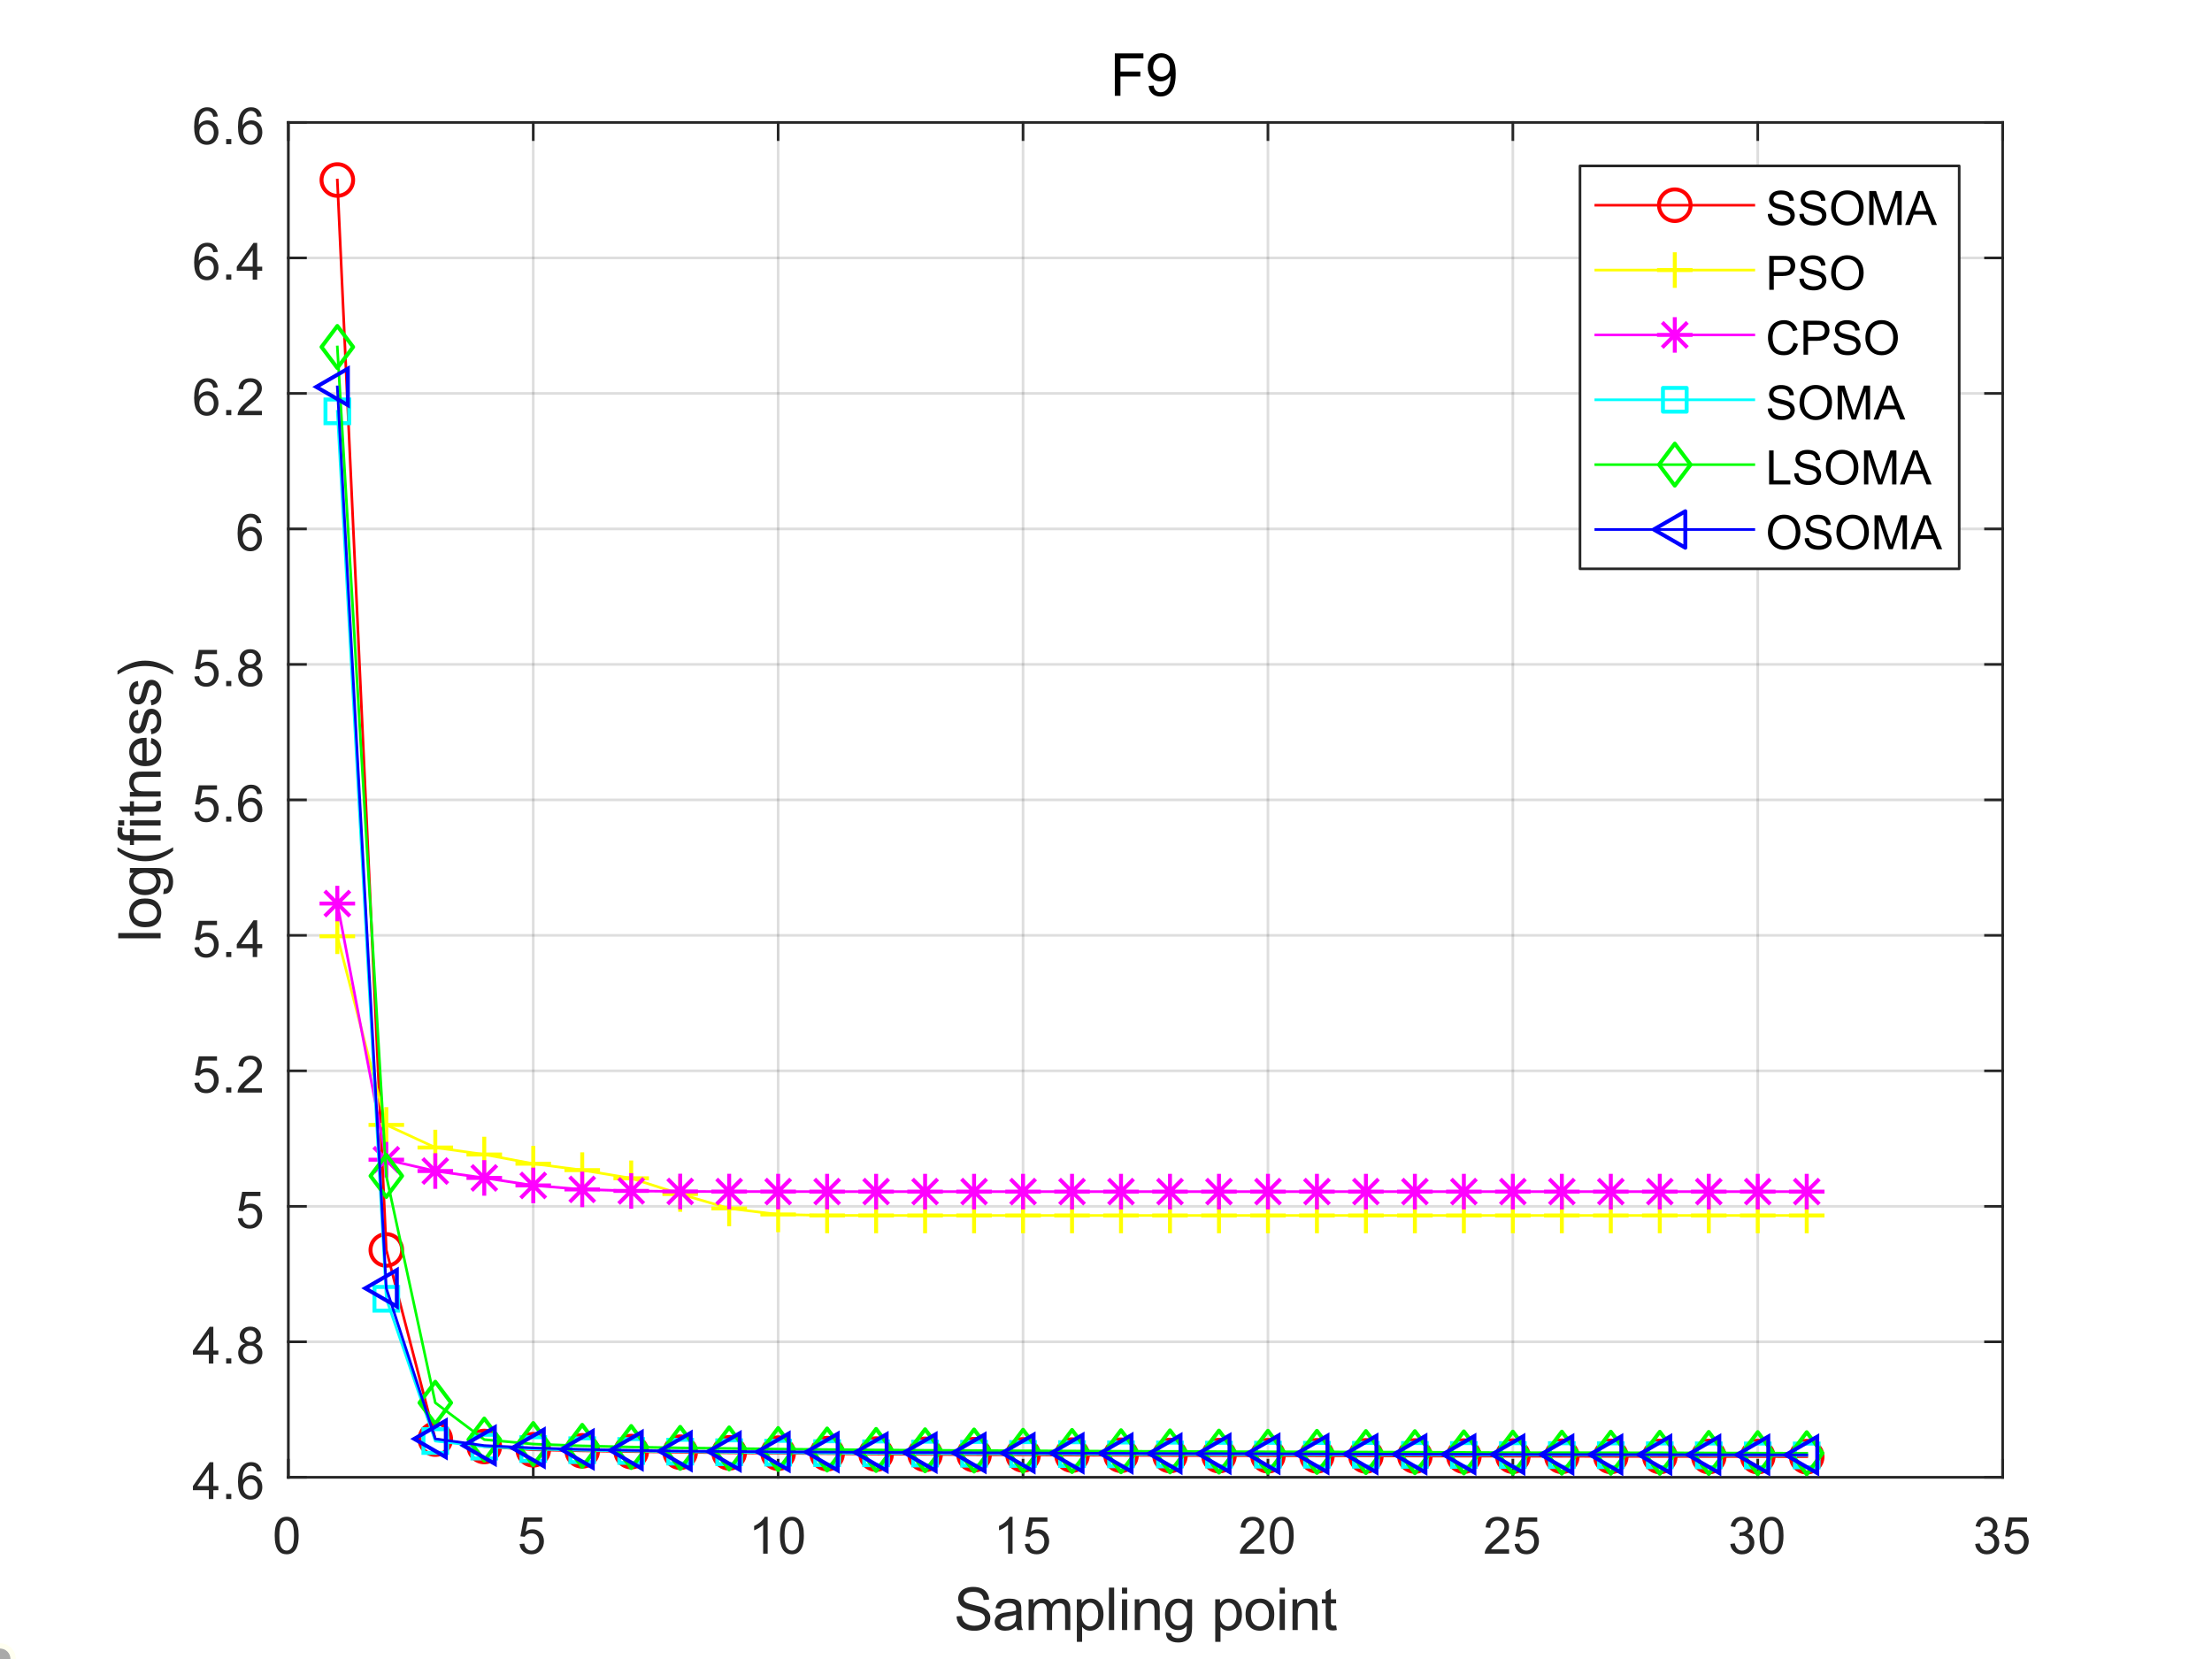 <?xml version="1.0"?>
<!DOCTYPE svg PUBLIC '-//W3C//DTD SVG 1.0//EN'
          'http://www.w3.org/TR/2001/REC-SVG-20010904/DTD/svg10.dtd'>
<svg xmlns:xlink="http://www.w3.org/1999/xlink" style="fill-opacity:1; color-rendering:auto; color-interpolation:auto; text-rendering:auto; stroke:black; stroke-linecap:square; stroke-miterlimit:10; shape-rendering:auto; stroke-opacity:1; fill:black; stroke-dasharray:none; font-weight:normal; stroke-width:1; font-family:'Dialog'; font-style:normal; stroke-linejoin:miter; font-size:12px; stroke-dashoffset:0; image-rendering:auto;" width="560" height="420" xmlns="http://www.w3.org/2000/svg"
><rect width="100%" height="100%" fill="#333333" stroke="none"/><!--Generated by the Batik Graphics2D SVG Generator--><defs id="genericDefs"
  /><g
  ><defs id="defs1"
    ><clipPath clipPathUnits="userSpaceOnUse" id="clipPath1"
      ><path d="M0 0 L560 0 L560 420 L0 420 L0 0 Z"
      /></clipPath
    ></defs
    ><g style="fill:white; stroke:white;"
    ><rect x="0" y="0" width="560" style="clip-path:url(#clipPath1); stroke:none;" height="420"
    /></g
    ><g style="fill:white; text-rendering:optimizeSpeed; color-rendering:optimizeSpeed; image-rendering:optimizeSpeed; shape-rendering:crispEdges; stroke:white; color-interpolation:sRGB;"
    ><rect x="0" width="560" height="420" y="0" style="stroke:none;"
      /><path style="stroke:none;" d="M73 374 L507 374 L507 31 L73 31 Z"
    /></g
    ><g style="stroke-linecap:butt; fill-opacity:0.149; fill:rgb(38,38,38); text-rendering:geometricPrecision; image-rendering:optimizeQuality; color-rendering:optimizeQuality; stroke-linejoin:round; stroke:rgb(38,38,38); color-interpolation:linearRGB; stroke-width:0.667; stroke-opacity:0.149;"
    ><line y2="31" style="fill:none;" x1="73" x2="73" y1="374"
      /><line y2="31" style="fill:none;" x1="135" x2="135" y1="374"
      /><line y2="31" style="fill:none;" x1="197" x2="197" y1="374"
      /><line y2="31" style="fill:none;" x1="259" x2="259" y1="374"
      /><line y2="31" style="fill:none;" x1="321" x2="321" y1="374"
      /><line y2="31" style="fill:none;" x1="383" x2="383" y1="374"
      /><line y2="31" style="fill:none;" x1="445" x2="445" y1="374"
      /><line y2="31" style="fill:none;" x1="507" x2="507" y1="374"
      /><line y2="374" style="fill:none;" x1="507" x2="73" y1="374"
      /><line y2="339.7" style="fill:none;" x1="507" x2="73" y1="339.7"
      /><line y2="305.4" style="fill:none;" x1="507" x2="73" y1="305.4"
      /><line y2="271.1" style="fill:none;" x1="507" x2="73" y1="271.1"
      /><line y2="236.8" style="fill:none;" x1="507" x2="73" y1="236.8"
      /><line y2="202.5" style="fill:none;" x1="507" x2="73" y1="202.5"
      /><line y2="168.2" style="fill:none;" x1="507" x2="73" y1="168.2"
      /><line y2="133.9" style="fill:none;" x1="507" x2="73" y1="133.9"
      /><line y2="99.6" style="fill:none;" x1="507" x2="73" y1="99.6"
      /><line y2="65.3" style="fill:none;" x1="507" x2="73" y1="65.3"
      /><line y2="31" style="fill:none;" x1="507" x2="73" y1="31"
      /><line x1="73" x2="507" y1="374" style="stroke-linecap:square; fill-opacity:1; fill:none; stroke-opacity:1;" y2="374"
      /><line x1="73" x2="507" y1="31" style="stroke-linecap:square; fill-opacity:1; fill:none; stroke-opacity:1;" y2="31"
      /><line x1="73" x2="73" y1="374" style="stroke-linecap:square; fill-opacity:1; fill:none; stroke-opacity:1;" y2="369.66"
      /><line x1="135" x2="135" y1="374" style="stroke-linecap:square; fill-opacity:1; fill:none; stroke-opacity:1;" y2="369.66"
      /><line x1="197" x2="197" y1="374" style="stroke-linecap:square; fill-opacity:1; fill:none; stroke-opacity:1;" y2="369.66"
      /><line x1="259" x2="259" y1="374" style="stroke-linecap:square; fill-opacity:1; fill:none; stroke-opacity:1;" y2="369.66"
      /><line x1="321" x2="321" y1="374" style="stroke-linecap:square; fill-opacity:1; fill:none; stroke-opacity:1;" y2="369.66"
      /><line x1="383" x2="383" y1="374" style="stroke-linecap:square; fill-opacity:1; fill:none; stroke-opacity:1;" y2="369.66"
      /><line x1="445" x2="445" y1="374" style="stroke-linecap:square; fill-opacity:1; fill:none; stroke-opacity:1;" y2="369.66"
      /><line x1="507" x2="507" y1="374" style="stroke-linecap:square; fill-opacity:1; fill:none; stroke-opacity:1;" y2="369.66"
      /><line x1="73" x2="73" y1="31" style="stroke-linecap:square; fill-opacity:1; fill:none; stroke-opacity:1;" y2="35.34"
      /><line x1="135" x2="135" y1="31" style="stroke-linecap:square; fill-opacity:1; fill:none; stroke-opacity:1;" y2="35.34"
      /><line x1="197" x2="197" y1="31" style="stroke-linecap:square; fill-opacity:1; fill:none; stroke-opacity:1;" y2="35.34"
      /><line x1="259" x2="259" y1="31" style="stroke-linecap:square; fill-opacity:1; fill:none; stroke-opacity:1;" y2="35.34"
      /><line x1="321" x2="321" y1="31" style="stroke-linecap:square; fill-opacity:1; fill:none; stroke-opacity:1;" y2="35.34"
      /><line x1="383" x2="383" y1="31" style="stroke-linecap:square; fill-opacity:1; fill:none; stroke-opacity:1;" y2="35.34"
      /><line x1="445" x2="445" y1="31" style="stroke-linecap:square; fill-opacity:1; fill:none; stroke-opacity:1;" y2="35.34"
      /><line x1="507" x2="507" y1="31" style="stroke-linecap:square; fill-opacity:1; fill:none; stroke-opacity:1;" y2="35.34"
    /></g
    ><g transform="translate(73,379.333)" style="font-size:13.333px; fill:rgb(38,38,38); text-rendering:geometricPrecision; color-rendering:optimizeQuality; image-rendering:optimizeQuality; stroke:rgb(38,38,38); color-interpolation:linearRGB;"
    ><path style="stroke:none;" d="M-3.453 9.406 Q-3.453 7.766 -3.117 6.758 Q-2.781 5.75 -2.109 5.203 Q-1.438 4.656 -0.422 4.656 Q0.328 4.656 0.891 4.961 Q1.453 5.266 1.82 5.828 Q2.188 6.391 2.398 7.211 Q2.609 8.031 2.609 9.406 Q2.609 11.047 2.273 12.055 Q1.938 13.062 1.266 13.609 Q0.594 14.156 -0.422 14.156 Q-1.766 14.156 -2.547 13.188 Q-3.453 12.031 -3.453 9.406 ZM-2.281 9.406 Q-2.281 11.703 -1.75 12.461 Q-1.219 13.219 -0.422 13.219 Q0.359 13.219 0.898 12.461 Q1.438 11.703 1.438 9.406 Q1.438 7.109 0.898 6.359 Q0.359 5.609 -0.438 5.609 Q-1.219 5.609 -1.703 6.266 Q-2.281 7.125 -2.281 9.406 Z"
    /></g
    ><g transform="translate(135,379.333)" style="font-size:13.333px; fill:rgb(38,38,38); text-rendering:geometricPrecision; color-rendering:optimizeQuality; image-rendering:optimizeQuality; stroke:rgb(38,38,38); color-interpolation:linearRGB;"
    ><path style="stroke:none;" d="M-3.453 11.562 L-2.266 11.453 Q-2.125 12.344 -1.641 12.781 Q-1.156 13.219 -0.469 13.219 Q0.359 13.219 0.93 12.594 Q1.5 11.969 1.5 10.953 Q1.5 9.969 0.953 9.406 Q0.406 8.844 -0.484 8.844 Q-1.047 8.844 -1.492 9.094 Q-1.938 9.344 -2.188 9.734 L-3.25 9.594 L-2.359 4.828 L2.266 4.828 L2.266 5.906 L-1.438 5.906 L-1.938 8.406 Q-1.109 7.828 -0.188 7.828 Q1.031 7.828 1.867 8.672 Q2.703 9.516 2.703 10.844 Q2.703 12.109 1.969 13.031 Q1.078 14.156 -0.469 14.156 Q-1.734 14.156 -2.539 13.445 Q-3.344 12.734 -3.453 11.562 Z"
    /></g
    ><g transform="translate(197,379.333)" style="font-size:13.333px; fill:rgb(38,38,38); text-rendering:geometricPrecision; color-rendering:optimizeQuality; image-rendering:optimizeQuality; stroke:rgb(38,38,38); color-interpolation:linearRGB;"
    ><path style="stroke:none;" d="M-2.656 14 L-3.797 14 L-3.797 6.719 Q-4.219 7.109 -4.883 7.508 Q-5.547 7.906 -6.078 8.094 L-6.078 6.984 Q-5.125 6.547 -4.406 5.906 Q-3.688 5.266 -3.391 4.656 L-2.656 4.656 L-2.656 14 ZM0.451 9.406 Q0.451 7.766 0.787 6.758 Q1.123 5.75 1.794 5.203 Q2.466 4.656 3.482 4.656 Q4.232 4.656 4.794 4.961 Q5.357 5.266 5.724 5.828 Q6.091 6.391 6.302 7.211 Q6.513 8.031 6.513 9.406 Q6.513 11.047 6.177 12.055 Q5.841 13.062 5.169 13.609 Q4.497 14.156 3.482 14.156 Q2.138 14.156 1.357 13.188 Q0.451 12.031 0.451 9.406 ZM1.623 9.406 Q1.623 11.703 2.154 12.461 Q2.685 13.219 3.482 13.219 Q4.263 13.219 4.802 12.461 Q5.341 11.703 5.341 9.406 Q5.341 7.109 4.802 6.359 Q4.263 5.609 3.466 5.609 Q2.685 5.609 2.201 6.266 Q1.623 7.125 1.623 9.406 Z"
    /></g
    ><g transform="translate(259,379.333)" style="font-size:13.333px; fill:rgb(38,38,38); text-rendering:geometricPrecision; color-rendering:optimizeQuality; image-rendering:optimizeQuality; stroke:rgb(38,38,38); color-interpolation:linearRGB;"
    ><path style="stroke:none;" d="M-2.656 14 L-3.797 14 L-3.797 6.719 Q-4.219 7.109 -4.883 7.508 Q-5.547 7.906 -6.078 8.094 L-6.078 6.984 Q-5.125 6.547 -4.406 5.906 Q-3.688 5.266 -3.391 4.656 L-2.656 4.656 L-2.656 14 ZM0.451 11.562 L1.638 11.453 Q1.779 12.344 2.263 12.781 Q2.748 13.219 3.435 13.219 Q4.263 13.219 4.833 12.594 Q5.404 11.969 5.404 10.953 Q5.404 9.969 4.857 9.406 Q4.31 8.844 3.419 8.844 Q2.857 8.844 2.412 9.094 Q1.966 9.344 1.716 9.734 L0.654 9.594 L1.544 4.828 L6.169 4.828 L6.169 5.906 L2.466 5.906 L1.966 8.406 Q2.794 7.828 3.716 7.828 Q4.935 7.828 5.771 8.672 Q6.607 9.516 6.607 10.844 Q6.607 12.109 5.872 13.031 Q4.982 14.156 3.435 14.156 Q2.169 14.156 1.365 13.445 Q0.56 12.734 0.451 11.562 Z"
    /></g
    ><g transform="translate(321,379.333)" style="font-size:13.333px; fill:rgb(38,38,38); text-rendering:geometricPrecision; color-rendering:optimizeQuality; image-rendering:optimizeQuality; stroke:rgb(38,38,38); color-interpolation:linearRGB;"
    ><path style="stroke:none;" d="M-0.953 12.906 L-0.953 14 L-7.109 14 Q-7.125 13.594 -6.969 13.203 Q-6.734 12.578 -6.219 11.969 Q-5.703 11.359 -4.719 10.562 Q-3.203 9.312 -2.672 8.586 Q-2.141 7.859 -2.141 7.219 Q-2.141 6.531 -2.625 6.07 Q-3.109 5.609 -3.891 5.609 Q-4.719 5.609 -5.211 6.102 Q-5.703 6.594 -5.719 7.469 L-6.891 7.344 Q-6.766 6.031 -5.984 5.344 Q-5.203 4.656 -3.875 4.656 Q-2.531 4.656 -1.75 5.398 Q-0.969 6.141 -0.969 7.234 Q-0.969 7.797 -1.195 8.336 Q-1.422 8.875 -1.953 9.477 Q-2.484 10.078 -3.719 11.109 Q-4.75 11.969 -5.039 12.281 Q-5.328 12.594 -5.516 12.906 L-0.953 12.906 ZM0.451 9.406 Q0.451 7.766 0.787 6.758 Q1.123 5.75 1.794 5.203 Q2.466 4.656 3.482 4.656 Q4.232 4.656 4.794 4.961 Q5.357 5.266 5.724 5.828 Q6.091 6.391 6.302 7.211 Q6.513 8.031 6.513 9.406 Q6.513 11.047 6.177 12.055 Q5.841 13.062 5.169 13.609 Q4.497 14.156 3.482 14.156 Q2.138 14.156 1.357 13.188 Q0.451 12.031 0.451 9.406 ZM1.623 9.406 Q1.623 11.703 2.154 12.461 Q2.685 13.219 3.482 13.219 Q4.263 13.219 4.802 12.461 Q5.341 11.703 5.341 9.406 Q5.341 7.109 4.802 6.359 Q4.263 5.609 3.466 5.609 Q2.685 5.609 2.201 6.266 Q1.623 7.125 1.623 9.406 Z"
    /></g
    ><g transform="translate(383,379.333)" style="font-size:13.333px; fill:rgb(38,38,38); text-rendering:geometricPrecision; color-rendering:optimizeQuality; image-rendering:optimizeQuality; stroke:rgb(38,38,38); color-interpolation:linearRGB;"
    ><path style="stroke:none;" d="M-0.953 12.906 L-0.953 14 L-7.109 14 Q-7.125 13.594 -6.969 13.203 Q-6.734 12.578 -6.219 11.969 Q-5.703 11.359 -4.719 10.562 Q-3.203 9.312 -2.672 8.586 Q-2.141 7.859 -2.141 7.219 Q-2.141 6.531 -2.625 6.07 Q-3.109 5.609 -3.891 5.609 Q-4.719 5.609 -5.211 6.102 Q-5.703 6.594 -5.719 7.469 L-6.891 7.344 Q-6.766 6.031 -5.984 5.344 Q-5.203 4.656 -3.875 4.656 Q-2.531 4.656 -1.75 5.398 Q-0.969 6.141 -0.969 7.234 Q-0.969 7.797 -1.195 8.336 Q-1.422 8.875 -1.953 9.477 Q-2.484 10.078 -3.719 11.109 Q-4.75 11.969 -5.039 12.281 Q-5.328 12.594 -5.516 12.906 L-0.953 12.906 ZM0.451 11.562 L1.638 11.453 Q1.779 12.344 2.263 12.781 Q2.748 13.219 3.435 13.219 Q4.263 13.219 4.833 12.594 Q5.404 11.969 5.404 10.953 Q5.404 9.969 4.857 9.406 Q4.31 8.844 3.419 8.844 Q2.857 8.844 2.412 9.094 Q1.966 9.344 1.716 9.734 L0.654 9.594 L1.544 4.828 L6.169 4.828 L6.169 5.906 L2.466 5.906 L1.966 8.406 Q2.794 7.828 3.716 7.828 Q4.935 7.828 5.771 8.672 Q6.607 9.516 6.607 10.844 Q6.607 12.109 5.872 13.031 Q4.982 14.156 3.435 14.156 Q2.169 14.156 1.365 13.445 Q0.56 12.734 0.451 11.562 Z"
    /></g
    ><g transform="translate(445,379.333)" style="font-size:13.333px; fill:rgb(38,38,38); text-rendering:geometricPrecision; color-rendering:optimizeQuality; image-rendering:optimizeQuality; stroke:rgb(38,38,38); color-interpolation:linearRGB;"
    ><path style="stroke:none;" d="M-6.953 11.547 L-5.812 11.391 Q-5.609 12.359 -5.141 12.789 Q-4.672 13.219 -3.984 13.219 Q-3.188 13.219 -2.633 12.664 Q-2.078 12.109 -2.078 11.281 Q-2.078 10.484 -2.586 9.977 Q-3.094 9.469 -3.891 9.469 Q-4.219 9.469 -4.703 9.594 L-4.578 8.594 Q-4.453 8.609 -4.391 8.609 Q-3.656 8.609 -3.07 8.227 Q-2.484 7.844 -2.484 7.047 Q-2.484 6.422 -2.914 6.008 Q-3.344 5.594 -4.016 5.594 Q-4.688 5.594 -5.125 6.016 Q-5.562 6.438 -5.703 7.266 L-6.844 7.062 Q-6.625 5.922 -5.883 5.289 Q-5.141 4.656 -4.047 4.656 Q-3.281 4.656 -2.641 4.984 Q-2 5.312 -1.656 5.875 Q-1.312 6.438 -1.312 7.078 Q-1.312 7.672 -1.641 8.172 Q-1.969 8.672 -2.594 8.953 Q-1.781 9.156 -1.32 9.75 Q-0.859 10.344 -0.859 11.25 Q-0.859 12.469 -1.75 13.32 Q-2.641 14.172 -4 14.172 Q-5.219 14.172 -6.031 13.438 Q-6.844 12.703 -6.953 11.547 ZM0.451 9.406 Q0.451 7.766 0.787 6.758 Q1.123 5.75 1.794 5.203 Q2.466 4.656 3.482 4.656 Q4.232 4.656 4.794 4.961 Q5.357 5.266 5.724 5.828 Q6.091 6.391 6.302 7.211 Q6.513 8.031 6.513 9.406 Q6.513 11.047 6.177 12.055 Q5.841 13.062 5.169 13.609 Q4.497 14.156 3.482 14.156 Q2.138 14.156 1.357 13.188 Q0.451 12.031 0.451 9.406 ZM1.623 9.406 Q1.623 11.703 2.154 12.461 Q2.685 13.219 3.482 13.219 Q4.263 13.219 4.802 12.461 Q5.341 11.703 5.341 9.406 Q5.341 7.109 4.802 6.359 Q4.263 5.609 3.466 5.609 Q2.685 5.609 2.201 6.266 Q1.623 7.125 1.623 9.406 Z"
    /></g
    ><g transform="translate(507,379.333)" style="font-size:13.333px; fill:rgb(38,38,38); text-rendering:geometricPrecision; color-rendering:optimizeQuality; image-rendering:optimizeQuality; stroke:rgb(38,38,38); color-interpolation:linearRGB;"
    ><path style="stroke:none;" d="M-6.953 11.547 L-5.812 11.391 Q-5.609 12.359 -5.141 12.789 Q-4.672 13.219 -3.984 13.219 Q-3.188 13.219 -2.633 12.664 Q-2.078 12.109 -2.078 11.281 Q-2.078 10.484 -2.586 9.977 Q-3.094 9.469 -3.891 9.469 Q-4.219 9.469 -4.703 9.594 L-4.578 8.594 Q-4.453 8.609 -4.391 8.609 Q-3.656 8.609 -3.07 8.227 Q-2.484 7.844 -2.484 7.047 Q-2.484 6.422 -2.914 6.008 Q-3.344 5.594 -4.016 5.594 Q-4.688 5.594 -5.125 6.016 Q-5.562 6.438 -5.703 7.266 L-6.844 7.062 Q-6.625 5.922 -5.883 5.289 Q-5.141 4.656 -4.047 4.656 Q-3.281 4.656 -2.641 4.984 Q-2 5.312 -1.656 5.875 Q-1.312 6.438 -1.312 7.078 Q-1.312 7.672 -1.641 8.172 Q-1.969 8.672 -2.594 8.953 Q-1.781 9.156 -1.32 9.75 Q-0.859 10.344 -0.859 11.25 Q-0.859 12.469 -1.75 13.32 Q-2.641 14.172 -4 14.172 Q-5.219 14.172 -6.031 13.438 Q-6.844 12.703 -6.953 11.547 ZM0.451 11.562 L1.638 11.453 Q1.779 12.344 2.263 12.781 Q2.748 13.219 3.435 13.219 Q4.263 13.219 4.833 12.594 Q5.404 11.969 5.404 10.953 Q5.404 9.969 4.857 9.406 Q4.31 8.844 3.419 8.844 Q2.857 8.844 2.412 9.094 Q1.966 9.344 1.716 9.734 L0.654 9.594 L1.544 4.828 L6.169 4.828 L6.169 5.906 L2.466 5.906 L1.966 8.406 Q2.794 7.828 3.716 7.828 Q4.935 7.828 5.771 8.672 Q6.607 9.516 6.607 10.844 Q6.607 12.109 5.872 13.031 Q4.982 14.156 3.435 14.156 Q2.169 14.156 1.365 13.445 Q0.56 12.734 0.451 11.562 Z"
    /></g
    ><g transform="translate(290,397.667)" style="font-size:14.667px; fill:rgb(38,38,38); text-rendering:geometricPrecision; color-rendering:optimizeQuality; image-rendering:optimizeQuality; stroke:rgb(38,38,38); color-interpolation:linearRGB;"
    ><path style="stroke:none;" d="M-47.828 11.547 L-46.484 11.438 Q-46.391 12.234 -46.039 12.75 Q-45.688 13.266 -44.961 13.586 Q-44.234 13.906 -43.312 13.906 Q-42.5 13.906 -41.875 13.664 Q-41.25 13.422 -40.945 13 Q-40.641 12.578 -40.641 12.078 Q-40.641 11.578 -40.938 11.203 Q-41.234 10.828 -41.906 10.562 Q-42.344 10.406 -43.82 10.047 Q-45.297 9.688 -45.891 9.375 Q-46.656 8.969 -47.039 8.375 Q-47.422 7.781 -47.422 7.031 Q-47.422 6.219 -46.961 5.516 Q-46.5 4.812 -45.609 4.445 Q-44.719 4.078 -43.641 4.078 Q-42.438 4.078 -41.531 4.461 Q-40.625 4.844 -40.133 5.594 Q-39.641 6.344 -39.594 7.281 L-40.969 7.391 Q-41.078 6.375 -41.711 5.852 Q-42.344 5.328 -43.578 5.328 Q-44.859 5.328 -45.453 5.805 Q-46.047 6.281 -46.047 6.938 Q-46.047 7.516 -45.625 7.891 Q-45.219 8.266 -43.484 8.656 Q-41.75 9.047 -41.109 9.344 Q-40.172 9.781 -39.727 10.445 Q-39.281 11.109 -39.281 11.969 Q-39.281 12.828 -39.773 13.586 Q-40.266 14.344 -41.18 14.766 Q-42.094 15.188 -43.25 15.188 Q-44.703 15.188 -45.688 14.758 Q-46.672 14.328 -47.234 13.477 Q-47.797 12.625 -47.828 11.547 ZM-32.662 14.047 Q-33.396 14.656 -34.068 14.914 Q-34.74 15.172 -35.521 15.172 Q-36.803 15.172 -37.49 14.547 Q-38.178 13.922 -38.178 12.953 Q-38.178 12.375 -37.92 11.906 Q-37.662 11.438 -37.24 11.148 Q-36.818 10.859 -36.287 10.719 Q-35.912 10.609 -35.115 10.516 Q-33.521 10.328 -32.771 10.062 Q-32.756 9.797 -32.756 9.719 Q-32.756 8.906 -33.131 8.578 Q-33.646 8.141 -34.631 8.141 Q-35.568 8.141 -36.014 8.461 Q-36.459 8.781 -36.662 9.609 L-37.959 9.438 Q-37.787 8.609 -37.381 8.102 Q-36.974 7.594 -36.209 7.32 Q-35.443 7.047 -34.443 7.047 Q-33.443 7.047 -32.826 7.281 Q-32.209 7.516 -31.912 7.867 Q-31.615 8.219 -31.506 8.766 Q-31.443 9.109 -31.443 9.984 L-31.443 11.734 Q-31.443 13.578 -31.357 14.062 Q-31.271 14.547 -31.021 15 L-32.396 15 Q-32.599 14.594 -32.662 14.047 ZM-32.771 11.094 Q-33.49 11.391 -34.928 11.594 Q-35.74 11.719 -36.076 11.859 Q-36.412 12 -36.592 12.281 Q-36.771 12.562 -36.771 12.906 Q-36.771 13.438 -36.373 13.789 Q-35.974 14.141 -35.209 14.141 Q-34.443 14.141 -33.849 13.805 Q-33.256 13.469 -32.974 12.891 Q-32.771 12.453 -32.771 11.578 L-32.771 11.094 ZM-29.589 15 L-29.589 7.219 L-28.401 7.219 L-28.401 8.312 Q-28.042 7.734 -27.433 7.391 Q-26.823 7.047 -26.042 7.047 Q-25.183 7.047 -24.628 7.406 Q-24.073 7.766 -23.855 8.406 Q-22.933 7.047 -21.448 7.047 Q-20.292 7.047 -19.667 7.688 Q-19.042 8.328 -19.042 9.656 L-19.042 15 L-20.355 15 L-20.355 10.094 Q-20.355 9.312 -20.48 8.961 Q-20.605 8.609 -20.948 8.398 Q-21.292 8.188 -21.745 8.188 Q-22.558 8.188 -23.105 8.734 Q-23.651 9.281 -23.651 10.484 L-23.651 15 L-24.964 15 L-24.964 9.953 Q-24.964 9.062 -25.284 8.625 Q-25.605 8.188 -26.339 8.188 Q-26.901 8.188 -27.37 8.484 Q-27.839 8.781 -28.05 9.344 Q-28.261 9.906 -28.261 10.969 L-28.261 15 L-29.589 15 ZM-17.38 17.984 L-17.38 7.219 L-16.177 7.219 L-16.177 8.234 Q-15.755 7.641 -15.216 7.344 Q-14.677 7.047 -13.911 7.047 Q-12.927 7.047 -12.161 7.562 Q-11.396 8.078 -11.013 9.008 Q-10.63 9.938 -10.63 11.047 Q-10.63 12.25 -11.052 13.203 Q-11.474 14.156 -12.294 14.664 Q-13.114 15.172 -14.021 15.172 Q-14.677 15.172 -15.2 14.898 Q-15.724 14.625 -16.052 14.188 L-16.052 17.984 L-17.38 17.984 ZM-16.177 11.156 Q-16.177 12.656 -15.568 13.375 Q-14.958 14.094 -14.099 14.094 Q-13.224 14.094 -12.599 13.352 Q-11.974 12.609 -11.974 11.047 Q-11.974 9.562 -12.583 8.82 Q-13.193 8.078 -14.036 8.078 Q-14.88 8.078 -15.529 8.867 Q-16.177 9.656 -16.177 11.156 ZM-9.26 15 L-9.26 4.266 L-7.932 4.266 L-7.932 15 L-9.26 15 ZM-5.957 5.781 L-5.957 4.266 L-4.645 4.266 L-4.645 5.781 L-5.957 5.781 ZM-5.957 15 L-5.957 7.219 L-4.645 7.219 L-4.645 15 L-5.957 15 ZM-2.717 15 L-2.717 7.219 L-1.529 7.219 L-1.529 8.328 Q-0.67 7.047 0.955 7.047 Q1.658 7.047 2.244 7.297 Q2.83 7.547 3.127 7.961 Q3.424 8.375 3.533 8.938 Q3.611 9.297 3.611 10.219 L3.611 15 L2.283 15 L2.283 10.266 Q2.283 9.469 2.135 9.07 Q1.986 8.672 1.596 8.43 Q1.205 8.188 0.674 8.188 Q-0.17 8.188 -0.779 8.719 Q-1.389 9.25 -1.389 10.75 L-1.389 15 L-2.717 15 ZM5.2 15.641 L6.481 15.828 Q6.559 16.422 6.919 16.703 Q7.419 17.062 8.262 17.062 Q9.184 17.062 9.684 16.695 Q10.184 16.328 10.356 15.672 Q10.45 15.266 10.45 13.984 Q9.591 15 8.294 15 Q6.684 15 5.809 13.844 Q4.934 12.688 4.934 11.062 Q4.934 9.953 5.341 9.016 Q5.747 8.078 6.505 7.562 Q7.263 7.047 8.309 7.047 Q9.684 7.047 10.575 8.156 L10.575 7.219 L11.794 7.219 L11.794 13.938 Q11.794 15.766 11.419 16.523 Q11.044 17.281 10.247 17.719 Q9.45 18.156 8.278 18.156 Q6.888 18.156 6.028 17.531 Q5.169 16.906 5.2 15.641 ZM6.294 10.969 Q6.294 12.5 6.895 13.203 Q7.497 13.906 8.419 13.906 Q9.325 13.906 9.942 13.211 Q10.559 12.516 10.559 11.016 Q10.559 9.594 9.927 8.867 Q9.294 8.141 8.403 8.141 Q7.513 8.141 6.903 8.852 Q6.294 9.562 6.294 10.969 ZM17.657 17.984 L17.657 7.219 L18.861 7.219 L18.861 8.234 Q19.282 7.641 19.822 7.344 Q20.361 7.047 21.126 7.047 Q22.111 7.047 22.876 7.562 Q23.642 8.078 24.025 9.008 Q24.407 9.938 24.407 11.047 Q24.407 12.25 23.986 13.203 Q23.564 14.156 22.743 14.664 Q21.923 15.172 21.017 15.172 Q20.361 15.172 19.837 14.898 Q19.314 14.625 18.986 14.188 L18.986 17.984 L17.657 17.984 ZM18.861 11.156 Q18.861 12.656 19.47 13.375 Q20.079 14.094 20.939 14.094 Q21.814 14.094 22.439 13.352 Q23.064 12.609 23.064 11.047 Q23.064 9.562 22.454 8.82 Q21.845 8.078 21.001 8.078 Q20.157 8.078 19.509 8.867 Q18.861 9.656 18.861 11.156 ZM25.324 11.109 Q25.324 8.953 26.527 7.906 Q27.527 7.047 28.965 7.047 Q30.574 7.047 31.59 8.094 Q32.605 9.141 32.605 11 Q32.605 12.5 32.16 13.359 Q31.715 14.219 30.848 14.695 Q29.98 15.172 28.965 15.172 Q27.34 15.172 26.332 14.125 Q25.324 13.078 25.324 11.109 ZM26.684 11.109 Q26.684 12.609 27.332 13.352 Q27.98 14.094 28.965 14.094 Q29.949 14.094 30.605 13.344 Q31.262 12.594 31.262 11.062 Q31.262 9.625 30.605 8.883 Q29.949 8.141 28.965 8.141 Q27.98 8.141 27.332 8.875 Q26.684 9.609 26.684 11.109 ZM33.975 5.781 L33.975 4.266 L35.288 4.266 L35.288 5.781 L33.975 5.781 ZM33.975 15 L33.975 7.219 L35.288 7.219 L35.288 15 L33.975 15 ZM37.216 15 L37.216 7.219 L38.403 7.219 L38.403 8.328 Q39.263 7.047 40.888 7.047 Q41.591 7.047 42.177 7.297 Q42.763 7.547 43.06 7.961 Q43.356 8.375 43.466 8.938 Q43.544 9.297 43.544 10.219 L43.544 15 L42.216 15 L42.216 10.266 Q42.216 9.469 42.067 9.07 Q41.919 8.672 41.528 8.43 Q41.138 8.188 40.606 8.188 Q39.763 8.188 39.153 8.719 Q38.544 9.25 38.544 10.75 L38.544 15 L37.216 15 ZM48.258 13.828 L48.445 14.984 Q47.883 15.109 47.445 15.109 Q46.726 15.109 46.328 14.875 Q45.929 14.641 45.773 14.273 Q45.617 13.906 45.617 12.719 L45.617 8.25 L44.648 8.25 L44.648 7.219 L45.617 7.219 L45.617 5.297 L46.929 4.5 L46.929 7.219 L48.258 7.219 L48.258 8.25 L46.929 8.25 L46.929 12.797 Q46.929 13.359 47 13.523 Q47.07 13.688 47.226 13.781 Q47.383 13.875 47.664 13.875 Q47.898 13.875 48.258 13.828 Z"
    /></g
    ><g style="fill:rgb(38,38,38); text-rendering:geometricPrecision; image-rendering:optimizeQuality; color-rendering:optimizeQuality; stroke-linejoin:round; stroke:rgb(38,38,38); color-interpolation:linearRGB; stroke-width:0.667;"
    ><line y2="31" style="fill:none;" x1="73" x2="73" y1="374"
      /><line y2="31" style="fill:none;" x1="507" x2="507" y1="374"
      /><line y2="374" style="fill:none;" x1="73" x2="77.34" y1="374"
      /><line y2="339.7" style="fill:none;" x1="73" x2="77.34" y1="339.7"
      /><line y2="305.4" style="fill:none;" x1="73" x2="77.34" y1="305.4"
      /><line y2="271.1" style="fill:none;" x1="73" x2="77.34" y1="271.1"
      /><line y2="236.8" style="fill:none;" x1="73" x2="77.34" y1="236.8"
      /><line y2="202.5" style="fill:none;" x1="73" x2="77.34" y1="202.5"
      /><line y2="168.2" style="fill:none;" x1="73" x2="77.34" y1="168.2"
      /><line y2="133.9" style="fill:none;" x1="73" x2="77.34" y1="133.9"
      /><line y2="99.6" style="fill:none;" x1="73" x2="77.34" y1="99.6"
      /><line y2="65.3" style="fill:none;" x1="73" x2="77.34" y1="65.3"
      /><line y2="31" style="fill:none;" x1="73" x2="77.34" y1="31"
      /><line y2="374" style="fill:none;" x1="507" x2="502.66" y1="374"
      /><line y2="339.7" style="fill:none;" x1="507" x2="502.66" y1="339.7"
      /><line y2="305.4" style="fill:none;" x1="507" x2="502.66" y1="305.4"
      /><line y2="271.1" style="fill:none;" x1="507" x2="502.66" y1="271.1"
      /><line y2="236.8" style="fill:none;" x1="507" x2="502.66" y1="236.8"
      /><line y2="202.5" style="fill:none;" x1="507" x2="502.66" y1="202.5"
      /><line y2="168.2" style="fill:none;" x1="507" x2="502.66" y1="168.2"
      /><line y2="133.9" style="fill:none;" x1="507" x2="502.66" y1="133.9"
      /><line y2="99.6" style="fill:none;" x1="507" x2="502.66" y1="99.6"
      /><line y2="65.3" style="fill:none;" x1="507" x2="502.66" y1="65.3"
      /><line y2="31" style="fill:none;" x1="507" x2="502.66" y1="31"
    /></g
    ><g transform="translate(67.667,374)" style="font-size:13.333px; fill:rgb(38,38,38); text-rendering:geometricPrecision; color-rendering:optimizeQuality; image-rendering:optimizeQuality; stroke:rgb(38,38,38); color-interpolation:linearRGB;"
    ><path style="stroke:none;" d="M-14.797 5.5 L-14.797 3.266 L-18.828 3.266 L-18.828 2.219 L-14.594 -3.812 L-13.656 -3.812 L-13.656 2.219 L-12.391 2.219 L-12.391 3.266 L-13.656 3.266 L-13.656 5.5 L-14.797 5.5 ZM-14.797 2.219 L-14.797 -1.969 L-17.719 2.219 L-14.797 2.219 ZM-10.409 5.5 L-10.409 4.203 L-9.112 4.203 L-9.112 5.5 L-10.409 5.5 ZM-1.429 -1.531 L-2.57 -1.438 Q-2.71 -2.109 -2.991 -2.422 Q-3.46 -2.906 -4.132 -2.906 Q-4.679 -2.906 -5.101 -2.594 Q-5.632 -2.203 -5.944 -1.453 Q-6.257 -0.703 -6.273 0.703 Q-5.866 0.078 -5.265 -0.227 Q-4.663 -0.531 -4.007 -0.531 Q-2.866 -0.531 -2.062 0.305 Q-1.257 1.141 -1.257 2.484 Q-1.257 3.359 -1.64 4.109 Q-2.023 4.859 -2.679 5.258 Q-3.335 5.656 -4.179 5.656 Q-5.601 5.656 -6.507 4.609 Q-7.413 3.562 -7.413 1.141 Q-7.413 -1.547 -6.413 -2.781 Q-5.538 -3.844 -4.069 -3.844 Q-2.976 -3.844 -2.273 -3.227 Q-1.569 -2.609 -1.429 -1.531 ZM-6.101 2.484 Q-6.101 3.078 -5.851 3.617 Q-5.601 4.156 -5.148 4.438 Q-4.694 4.719 -4.194 4.719 Q-3.476 4.719 -2.952 4.133 Q-2.429 3.547 -2.429 2.547 Q-2.429 1.578 -2.945 1.023 Q-3.46 0.469 -4.241 0.469 Q-5.023 0.469 -5.562 1.023 Q-6.101 1.578 -6.101 2.484 Z"
    /></g
    ><g transform="translate(67.667,339.7)" style="font-size:13.333px; fill:rgb(38,38,38); text-rendering:geometricPrecision; color-rendering:optimizeQuality; image-rendering:optimizeQuality; stroke:rgb(38,38,38); color-interpolation:linearRGB;"
    ><path style="stroke:none;" d="M-14.797 5.5 L-14.797 3.266 L-18.828 3.266 L-18.828 2.219 L-14.594 -3.812 L-13.656 -3.812 L-13.656 2.219 L-12.391 2.219 L-12.391 3.266 L-13.656 3.266 L-13.656 5.5 L-14.797 5.5 ZM-14.797 2.219 L-14.797 -1.969 L-17.719 2.219 L-14.797 2.219 ZM-10.409 5.5 L-10.409 4.203 L-9.112 4.203 L-9.112 5.5 L-10.409 5.5 ZM-5.601 0.453 Q-6.304 0.188 -6.648 -0.289 Q-6.991 -0.766 -6.991 -1.438 Q-6.991 -2.453 -6.265 -3.148 Q-5.538 -3.844 -4.319 -3.844 Q-3.101 -3.844 -2.358 -3.133 Q-1.616 -2.422 -1.616 -1.406 Q-1.616 -0.766 -1.96 -0.289 Q-2.304 0.188 -2.991 0.453 Q-2.132 0.734 -1.687 1.359 Q-1.241 1.984 -1.241 2.844 Q-1.241 4.031 -2.085 4.844 Q-2.929 5.656 -4.304 5.656 Q-5.679 5.656 -6.523 4.844 Q-7.366 4.031 -7.366 2.812 Q-7.366 1.906 -6.905 1.289 Q-6.444 0.672 -5.601 0.453 ZM-5.835 -1.484 Q-5.835 -0.828 -5.405 -0.406 Q-4.976 0.016 -4.304 0.016 Q-3.632 0.016 -3.21 -0.398 Q-2.788 -0.812 -2.788 -1.422 Q-2.788 -2.047 -3.226 -2.477 Q-3.663 -2.906 -4.304 -2.906 Q-4.96 -2.906 -5.398 -2.484 Q-5.835 -2.062 -5.835 -1.484 ZM-6.194 2.812 Q-6.194 3.297 -5.96 3.758 Q-5.726 4.219 -5.273 4.469 Q-4.819 4.719 -4.288 4.719 Q-3.476 4.719 -2.945 4.195 Q-2.413 3.672 -2.413 2.859 Q-2.413 2.031 -2.96 1.492 Q-3.507 0.953 -4.335 0.953 Q-5.132 0.953 -5.663 1.484 Q-6.194 2.016 -6.194 2.812 Z"
    /></g
    ><g transform="translate(67.667,305.4)" style="font-size:13.333px; fill:rgb(38,38,38); text-rendering:geometricPrecision; color-rendering:optimizeQuality; image-rendering:optimizeQuality; stroke:rgb(38,38,38); color-interpolation:linearRGB;"
    ><path style="stroke:none;" d="M-7.453 3.062 L-6.266 2.953 Q-6.125 3.844 -5.641 4.281 Q-5.156 4.719 -4.469 4.719 Q-3.641 4.719 -3.07 4.094 Q-2.5 3.469 -2.5 2.453 Q-2.5 1.469 -3.047 0.906 Q-3.594 0.344 -4.484 0.344 Q-5.047 0.344 -5.492 0.594 Q-5.938 0.844 -6.188 1.234 L-7.25 1.094 L-6.359 -3.672 L-1.734 -3.672 L-1.734 -2.594 L-5.438 -2.594 L-5.938 -0.094 Q-5.109 -0.672 -4.188 -0.672 Q-2.969 -0.672 -2.133 0.172 Q-1.297 1.016 -1.297 2.344 Q-1.297 3.609 -2.031 4.531 Q-2.922 5.656 -4.469 5.656 Q-5.734 5.656 -6.539 4.945 Q-7.344 4.234 -7.453 3.062 Z"
    /></g
    ><g transform="translate(67.667,271.1)" style="font-size:13.333px; fill:rgb(38,38,38); text-rendering:geometricPrecision; color-rendering:optimizeQuality; image-rendering:optimizeQuality; stroke:rgb(38,38,38); color-interpolation:linearRGB;"
    ><path style="stroke:none;" d="M-18.453 3.062 L-17.266 2.953 Q-17.125 3.844 -16.641 4.281 Q-16.156 4.719 -15.469 4.719 Q-14.641 4.719 -14.07 4.094 Q-13.5 3.469 -13.5 2.453 Q-13.5 1.469 -14.047 0.906 Q-14.594 0.344 -15.484 0.344 Q-16.047 0.344 -16.492 0.594 Q-16.938 0.844 -17.188 1.234 L-18.25 1.094 L-17.359 -3.672 L-12.734 -3.672 L-12.734 -2.594 L-16.438 -2.594 L-16.938 -0.094 Q-16.109 -0.672 -15.188 -0.672 Q-13.969 -0.672 -13.133 0.172 Q-12.297 1.016 -12.297 2.344 Q-12.297 3.609 -13.031 4.531 Q-13.922 5.656 -15.469 5.656 Q-16.734 5.656 -17.539 4.945 Q-18.344 4.234 -18.453 3.062 ZM-10.409 5.5 L-10.409 4.203 L-9.112 4.203 L-9.112 5.5 L-10.409 5.5 ZM-1.351 4.406 L-1.351 5.5 L-7.507 5.5 Q-7.523 5.094 -7.366 4.703 Q-7.132 4.078 -6.616 3.469 Q-6.101 2.859 -5.116 2.062 Q-3.601 0.812 -3.07 0.086 Q-2.538 -0.641 -2.538 -1.281 Q-2.538 -1.969 -3.023 -2.43 Q-3.507 -2.891 -4.288 -2.891 Q-5.116 -2.891 -5.609 -2.398 Q-6.101 -1.906 -6.116 -1.031 L-7.288 -1.156 Q-7.163 -2.469 -6.382 -3.156 Q-5.601 -3.844 -4.273 -3.844 Q-2.929 -3.844 -2.148 -3.102 Q-1.366 -2.359 -1.366 -1.266 Q-1.366 -0.703 -1.593 -0.164 Q-1.819 0.375 -2.351 0.977 Q-2.882 1.578 -4.116 2.609 Q-5.148 3.469 -5.437 3.781 Q-5.726 4.094 -5.913 4.406 L-1.351 4.406 Z"
    /></g
    ><g transform="translate(67.667,236.8)" style="font-size:13.333px; fill:rgb(38,38,38); text-rendering:geometricPrecision; color-rendering:optimizeQuality; image-rendering:optimizeQuality; stroke:rgb(38,38,38); color-interpolation:linearRGB;"
    ><path style="stroke:none;" d="M-18.453 3.062 L-17.266 2.953 Q-17.125 3.844 -16.641 4.281 Q-16.156 4.719 -15.469 4.719 Q-14.641 4.719 -14.07 4.094 Q-13.5 3.469 -13.5 2.453 Q-13.5 1.469 -14.047 0.906 Q-14.594 0.344 -15.484 0.344 Q-16.047 0.344 -16.492 0.594 Q-16.938 0.844 -17.188 1.234 L-18.25 1.094 L-17.359 -3.672 L-12.734 -3.672 L-12.734 -2.594 L-16.438 -2.594 L-16.938 -0.094 Q-16.109 -0.672 -15.188 -0.672 Q-13.969 -0.672 -13.133 0.172 Q-12.297 1.016 -12.297 2.344 Q-12.297 3.609 -13.031 4.531 Q-13.922 5.656 -15.469 5.656 Q-16.734 5.656 -17.539 4.945 Q-18.344 4.234 -18.453 3.062 ZM-10.409 5.5 L-10.409 4.203 L-9.112 4.203 L-9.112 5.5 L-10.409 5.5 ZM-3.695 5.5 L-3.695 3.266 L-7.726 3.266 L-7.726 2.219 L-3.491 -3.812 L-2.554 -3.812 L-2.554 2.219 L-1.288 2.219 L-1.288 3.266 L-2.554 3.266 L-2.554 5.5 L-3.695 5.5 ZM-3.695 2.219 L-3.695 -1.969 L-6.616 2.219 L-3.695 2.219 Z"
    /></g
    ><g transform="translate(67.667,202.5)" style="font-size:13.333px; fill:rgb(38,38,38); text-rendering:geometricPrecision; color-rendering:optimizeQuality; image-rendering:optimizeQuality; stroke:rgb(38,38,38); color-interpolation:linearRGB;"
    ><path style="stroke:none;" d="M-18.453 3.062 L-17.266 2.953 Q-17.125 3.844 -16.641 4.281 Q-16.156 4.719 -15.469 4.719 Q-14.641 4.719 -14.07 4.094 Q-13.5 3.469 -13.5 2.453 Q-13.5 1.469 -14.047 0.906 Q-14.594 0.344 -15.484 0.344 Q-16.047 0.344 -16.492 0.594 Q-16.938 0.844 -17.188 1.234 L-18.25 1.094 L-17.359 -3.672 L-12.734 -3.672 L-12.734 -2.594 L-16.438 -2.594 L-16.938 -0.094 Q-16.109 -0.672 -15.188 -0.672 Q-13.969 -0.672 -13.133 0.172 Q-12.297 1.016 -12.297 2.344 Q-12.297 3.609 -13.031 4.531 Q-13.922 5.656 -15.469 5.656 Q-16.734 5.656 -17.539 4.945 Q-18.344 4.234 -18.453 3.062 ZM-10.409 5.5 L-10.409 4.203 L-9.112 4.203 L-9.112 5.5 L-10.409 5.5 ZM-1.429 -1.531 L-2.57 -1.438 Q-2.71 -2.109 -2.991 -2.422 Q-3.46 -2.906 -4.132 -2.906 Q-4.679 -2.906 -5.101 -2.594 Q-5.632 -2.203 -5.944 -1.453 Q-6.257 -0.703 -6.273 0.703 Q-5.866 0.078 -5.265 -0.227 Q-4.663 -0.531 -4.007 -0.531 Q-2.866 -0.531 -2.062 0.305 Q-1.257 1.141 -1.257 2.484 Q-1.257 3.359 -1.64 4.109 Q-2.023 4.859 -2.679 5.258 Q-3.335 5.656 -4.179 5.656 Q-5.601 5.656 -6.507 4.609 Q-7.413 3.562 -7.413 1.141 Q-7.413 -1.547 -6.413 -2.781 Q-5.538 -3.844 -4.069 -3.844 Q-2.976 -3.844 -2.273 -3.227 Q-1.569 -2.609 -1.429 -1.531 ZM-6.101 2.484 Q-6.101 3.078 -5.851 3.617 Q-5.601 4.156 -5.148 4.438 Q-4.694 4.719 -4.194 4.719 Q-3.476 4.719 -2.952 4.133 Q-2.429 3.547 -2.429 2.547 Q-2.429 1.578 -2.945 1.023 Q-3.46 0.469 -4.241 0.469 Q-5.023 0.469 -5.562 1.023 Q-6.101 1.578 -6.101 2.484 Z"
    /></g
    ><g transform="translate(67.667,168.2)" style="font-size:13.333px; fill:rgb(38,38,38); text-rendering:geometricPrecision; color-rendering:optimizeQuality; image-rendering:optimizeQuality; stroke:rgb(38,38,38); color-interpolation:linearRGB;"
    ><path style="stroke:none;" d="M-18.453 3.062 L-17.266 2.953 Q-17.125 3.844 -16.641 4.281 Q-16.156 4.719 -15.469 4.719 Q-14.641 4.719 -14.07 4.094 Q-13.5 3.469 -13.5 2.453 Q-13.5 1.469 -14.047 0.906 Q-14.594 0.344 -15.484 0.344 Q-16.047 0.344 -16.492 0.594 Q-16.938 0.844 -17.188 1.234 L-18.25 1.094 L-17.359 -3.672 L-12.734 -3.672 L-12.734 -2.594 L-16.438 -2.594 L-16.938 -0.094 Q-16.109 -0.672 -15.188 -0.672 Q-13.969 -0.672 -13.133 0.172 Q-12.297 1.016 -12.297 2.344 Q-12.297 3.609 -13.031 4.531 Q-13.922 5.656 -15.469 5.656 Q-16.734 5.656 -17.539 4.945 Q-18.344 4.234 -18.453 3.062 ZM-10.409 5.5 L-10.409 4.203 L-9.112 4.203 L-9.112 5.5 L-10.409 5.5 ZM-5.601 0.453 Q-6.304 0.188 -6.648 -0.289 Q-6.991 -0.766 -6.991 -1.438 Q-6.991 -2.453 -6.265 -3.148 Q-5.538 -3.844 -4.319 -3.844 Q-3.101 -3.844 -2.358 -3.133 Q-1.616 -2.422 -1.616 -1.406 Q-1.616 -0.766 -1.96 -0.289 Q-2.304 0.188 -2.991 0.453 Q-2.132 0.734 -1.687 1.359 Q-1.241 1.984 -1.241 2.844 Q-1.241 4.031 -2.085 4.844 Q-2.929 5.656 -4.304 5.656 Q-5.679 5.656 -6.523 4.844 Q-7.366 4.031 -7.366 2.812 Q-7.366 1.906 -6.905 1.289 Q-6.444 0.672 -5.601 0.453 ZM-5.835 -1.484 Q-5.835 -0.828 -5.405 -0.406 Q-4.976 0.016 -4.304 0.016 Q-3.632 0.016 -3.21 -0.398 Q-2.788 -0.812 -2.788 -1.422 Q-2.788 -2.047 -3.226 -2.477 Q-3.663 -2.906 -4.304 -2.906 Q-4.96 -2.906 -5.398 -2.484 Q-5.835 -2.062 -5.835 -1.484 ZM-6.194 2.812 Q-6.194 3.297 -5.96 3.758 Q-5.726 4.219 -5.273 4.469 Q-4.819 4.719 -4.288 4.719 Q-3.476 4.719 -2.945 4.195 Q-2.413 3.672 -2.413 2.859 Q-2.413 2.031 -2.96 1.492 Q-3.507 0.953 -4.335 0.953 Q-5.132 0.953 -5.663 1.484 Q-6.194 2.016 -6.194 2.812 Z"
    /></g
    ><g transform="translate(67.667,133.9)" style="font-size:13.333px; fill:rgb(38,38,38); text-rendering:geometricPrecision; color-rendering:optimizeQuality; image-rendering:optimizeQuality; stroke:rgb(38,38,38); color-interpolation:linearRGB;"
    ><path style="stroke:none;" d="M-1.531 -1.531 L-2.672 -1.438 Q-2.812 -2.109 -3.094 -2.422 Q-3.562 -2.906 -4.234 -2.906 Q-4.781 -2.906 -5.203 -2.594 Q-5.734 -2.203 -6.047 -1.453 Q-6.359 -0.703 -6.375 0.703 Q-5.969 0.078 -5.367 -0.227 Q-4.766 -0.531 -4.109 -0.531 Q-2.969 -0.531 -2.164 0.305 Q-1.359 1.141 -1.359 2.484 Q-1.359 3.359 -1.742 4.109 Q-2.125 4.859 -2.781 5.258 Q-3.438 5.656 -4.281 5.656 Q-5.703 5.656 -6.609 4.609 Q-7.516 3.562 -7.516 1.141 Q-7.516 -1.547 -6.516 -2.781 Q-5.641 -3.844 -4.172 -3.844 Q-3.078 -3.844 -2.375 -3.227 Q-1.672 -2.609 -1.531 -1.531 ZM-6.203 2.484 Q-6.203 3.078 -5.953 3.617 Q-5.703 4.156 -5.25 4.438 Q-4.797 4.719 -4.297 4.719 Q-3.578 4.719 -3.055 4.133 Q-2.531 3.547 -2.531 2.547 Q-2.531 1.578 -3.047 1.023 Q-3.562 0.469 -4.344 0.469 Q-5.125 0.469 -5.664 1.023 Q-6.203 1.578 -6.203 2.484 Z"
    /></g
    ><g transform="translate(67.667,99.6)" style="font-size:13.333px; fill:rgb(38,38,38); text-rendering:geometricPrecision; color-rendering:optimizeQuality; image-rendering:optimizeQuality; stroke:rgb(38,38,38); color-interpolation:linearRGB;"
    ><path style="stroke:none;" d="M-12.531 -1.531 L-13.672 -1.438 Q-13.812 -2.109 -14.094 -2.422 Q-14.562 -2.906 -15.234 -2.906 Q-15.781 -2.906 -16.203 -2.594 Q-16.734 -2.203 -17.047 -1.453 Q-17.359 -0.703 -17.375 0.703 Q-16.969 0.078 -16.367 -0.227 Q-15.766 -0.531 -15.109 -0.531 Q-13.969 -0.531 -13.164 0.305 Q-12.359 1.141 -12.359 2.484 Q-12.359 3.359 -12.742 4.109 Q-13.125 4.859 -13.781 5.258 Q-14.438 5.656 -15.281 5.656 Q-16.703 5.656 -17.609 4.609 Q-18.516 3.562 -18.516 1.141 Q-18.516 -1.547 -17.516 -2.781 Q-16.641 -3.844 -15.172 -3.844 Q-14.078 -3.844 -13.375 -3.227 Q-12.672 -2.609 -12.531 -1.531 ZM-17.203 2.484 Q-17.203 3.078 -16.953 3.617 Q-16.703 4.156 -16.25 4.438 Q-15.797 4.719 -15.297 4.719 Q-14.578 4.719 -14.055 4.133 Q-13.531 3.547 -13.531 2.547 Q-13.531 1.578 -14.047 1.023 Q-14.562 0.469 -15.344 0.469 Q-16.125 0.469 -16.664 1.023 Q-17.203 1.578 -17.203 2.484 ZM-10.409 5.5 L-10.409 4.203 L-9.112 4.203 L-9.112 5.5 L-10.409 5.5 ZM-1.351 4.406 L-1.351 5.5 L-7.507 5.5 Q-7.523 5.094 -7.366 4.703 Q-7.132 4.078 -6.616 3.469 Q-6.101 2.859 -5.116 2.062 Q-3.601 0.812 -3.07 0.086 Q-2.538 -0.641 -2.538 -1.281 Q-2.538 -1.969 -3.023 -2.43 Q-3.507 -2.891 -4.288 -2.891 Q-5.116 -2.891 -5.609 -2.398 Q-6.101 -1.906 -6.116 -1.031 L-7.288 -1.156 Q-7.163 -2.469 -6.382 -3.156 Q-5.601 -3.844 -4.273 -3.844 Q-2.929 -3.844 -2.148 -3.102 Q-1.366 -2.359 -1.366 -1.266 Q-1.366 -0.703 -1.593 -0.164 Q-1.819 0.375 -2.351 0.977 Q-2.882 1.578 -4.116 2.609 Q-5.148 3.469 -5.437 3.781 Q-5.726 4.094 -5.913 4.406 L-1.351 4.406 Z"
    /></g
    ><g transform="translate(67.667,65.3)" style="font-size:13.333px; fill:rgb(38,38,38); text-rendering:geometricPrecision; color-rendering:optimizeQuality; image-rendering:optimizeQuality; stroke:rgb(38,38,38); color-interpolation:linearRGB;"
    ><path style="stroke:none;" d="M-12.531 -1.531 L-13.672 -1.438 Q-13.812 -2.109 -14.094 -2.422 Q-14.562 -2.906 -15.234 -2.906 Q-15.781 -2.906 -16.203 -2.594 Q-16.734 -2.203 -17.047 -1.453 Q-17.359 -0.703 -17.375 0.703 Q-16.969 0.078 -16.367 -0.227 Q-15.766 -0.531 -15.109 -0.531 Q-13.969 -0.531 -13.164 0.305 Q-12.359 1.141 -12.359 2.484 Q-12.359 3.359 -12.742 4.109 Q-13.125 4.859 -13.781 5.258 Q-14.438 5.656 -15.281 5.656 Q-16.703 5.656 -17.609 4.609 Q-18.516 3.562 -18.516 1.141 Q-18.516 -1.547 -17.516 -2.781 Q-16.641 -3.844 -15.172 -3.844 Q-14.078 -3.844 -13.375 -3.227 Q-12.672 -2.609 -12.531 -1.531 ZM-17.203 2.484 Q-17.203 3.078 -16.953 3.617 Q-16.703 4.156 -16.25 4.438 Q-15.797 4.719 -15.297 4.719 Q-14.578 4.719 -14.055 4.133 Q-13.531 3.547 -13.531 2.547 Q-13.531 1.578 -14.047 1.023 Q-14.562 0.469 -15.344 0.469 Q-16.125 0.469 -16.664 1.023 Q-17.203 1.578 -17.203 2.484 ZM-10.409 5.5 L-10.409 4.203 L-9.112 4.203 L-9.112 5.5 L-10.409 5.5 ZM-3.695 5.5 L-3.695 3.266 L-7.726 3.266 L-7.726 2.219 L-3.491 -3.812 L-2.554 -3.812 L-2.554 2.219 L-1.288 2.219 L-1.288 3.266 L-2.554 3.266 L-2.554 5.5 L-3.695 5.5 ZM-3.695 2.219 L-3.695 -1.969 L-6.616 2.219 L-3.695 2.219 Z"
    /></g
    ><g transform="translate(67.667,31)" style="font-size:13.333px; fill:rgb(38,38,38); text-rendering:geometricPrecision; color-rendering:optimizeQuality; image-rendering:optimizeQuality; stroke:rgb(38,38,38); color-interpolation:linearRGB;"
    ><path style="stroke:none;" d="M-12.531 -1.531 L-13.672 -1.438 Q-13.812 -2.109 -14.094 -2.422 Q-14.562 -2.906 -15.234 -2.906 Q-15.781 -2.906 -16.203 -2.594 Q-16.734 -2.203 -17.047 -1.453 Q-17.359 -0.703 -17.375 0.703 Q-16.969 0.078 -16.367 -0.227 Q-15.766 -0.531 -15.109 -0.531 Q-13.969 -0.531 -13.164 0.305 Q-12.359 1.141 -12.359 2.484 Q-12.359 3.359 -12.742 4.109 Q-13.125 4.859 -13.781 5.258 Q-14.438 5.656 -15.281 5.656 Q-16.703 5.656 -17.609 4.609 Q-18.516 3.562 -18.516 1.141 Q-18.516 -1.547 -17.516 -2.781 Q-16.641 -3.844 -15.172 -3.844 Q-14.078 -3.844 -13.375 -3.227 Q-12.672 -2.609 -12.531 -1.531 ZM-17.203 2.484 Q-17.203 3.078 -16.953 3.617 Q-16.703 4.156 -16.25 4.438 Q-15.797 4.719 -15.297 4.719 Q-14.578 4.719 -14.055 4.133 Q-13.531 3.547 -13.531 2.547 Q-13.531 1.578 -14.047 1.023 Q-14.562 0.469 -15.344 0.469 Q-16.125 0.469 -16.664 1.023 Q-17.203 1.578 -17.203 2.484 ZM-10.409 5.5 L-10.409 4.203 L-9.112 4.203 L-9.112 5.5 L-10.409 5.5 ZM-1.429 -1.531 L-2.57 -1.438 Q-2.71 -2.109 -2.991 -2.422 Q-3.46 -2.906 -4.132 -2.906 Q-4.679 -2.906 -5.101 -2.594 Q-5.632 -2.203 -5.944 -1.453 Q-6.257 -0.703 -6.273 0.703 Q-5.866 0.078 -5.265 -0.227 Q-4.663 -0.531 -4.007 -0.531 Q-2.866 -0.531 -2.062 0.305 Q-1.257 1.141 -1.257 2.484 Q-1.257 3.359 -1.64 4.109 Q-2.023 4.859 -2.679 5.258 Q-3.335 5.656 -4.179 5.656 Q-5.601 5.656 -6.507 4.609 Q-7.413 3.562 -7.413 1.141 Q-7.413 -1.547 -6.413 -2.781 Q-5.538 -3.844 -4.069 -3.844 Q-2.976 -3.844 -2.273 -3.227 Q-1.569 -2.609 -1.429 -1.531 ZM-6.101 2.484 Q-6.101 3.078 -5.851 3.617 Q-5.601 4.156 -5.148 4.438 Q-4.694 4.719 -4.194 4.719 Q-3.476 4.719 -2.952 4.133 Q-2.429 3.547 -2.429 2.547 Q-2.429 1.578 -2.945 1.023 Q-3.46 0.469 -4.241 0.469 Q-5.023 0.469 -5.562 1.023 Q-6.101 1.578 -6.101 2.484 Z"
    /></g
    ><g transform="translate(44.667,202.5) rotate(-90)" style="font-size:14.667px; fill:rgb(38,38,38); text-rendering:geometricPrecision; color-rendering:optimizeQuality; image-rendering:optimizeQuality; stroke:rgb(38,38,38); color-interpolation:linearRGB;"
    ><path style="stroke:none;" d="M-35.047 -4 L-35.047 -14.734 L-33.719 -14.734 L-33.719 -4 L-35.047 -4 ZM-32.244 -7.891 Q-32.244 -10.047 -31.041 -11.094 Q-30.041 -11.953 -28.603 -11.953 Q-26.994 -11.953 -25.978 -10.906 Q-24.963 -9.859 -24.963 -8 Q-24.963 -6.5 -25.408 -5.641 Q-25.853 -4.781 -26.72 -4.305 Q-27.588 -3.828 -28.603 -3.828 Q-30.228 -3.828 -31.236 -4.875 Q-32.244 -5.922 -32.244 -7.891 ZM-30.884 -7.891 Q-30.884 -6.391 -30.236 -5.648 Q-29.588 -4.906 -28.603 -4.906 Q-27.619 -4.906 -26.963 -5.656 Q-26.306 -6.406 -26.306 -7.938 Q-26.306 -9.375 -26.963 -10.117 Q-27.619 -10.859 -28.603 -10.859 Q-29.588 -10.859 -30.236 -10.125 Q-30.884 -9.391 -30.884 -7.891 ZM-23.843 -3.359 L-22.561 -3.172 Q-22.483 -2.578 -22.124 -2.297 Q-21.624 -1.938 -20.78 -1.938 Q-19.858 -1.938 -19.358 -2.305 Q-18.858 -2.672 -18.686 -3.328 Q-18.593 -3.734 -18.593 -5.016 Q-19.452 -4 -20.749 -4 Q-22.358 -4 -23.233 -5.156 Q-24.108 -6.312 -24.108 -7.938 Q-24.108 -9.047 -23.702 -9.984 Q-23.296 -10.922 -22.538 -11.438 Q-21.78 -11.953 -20.733 -11.953 Q-19.358 -11.953 -18.468 -10.844 L-18.468 -11.781 L-17.249 -11.781 L-17.249 -5.062 Q-17.249 -3.234 -17.624 -2.477 Q-17.999 -1.719 -18.796 -1.281 Q-19.593 -0.844 -20.765 -0.844 Q-22.155 -0.844 -23.015 -1.469 Q-23.874 -2.094 -23.843 -3.359 ZM-22.749 -8.031 Q-22.749 -6.5 -22.147 -5.797 Q-21.546 -5.094 -20.624 -5.094 Q-19.718 -5.094 -19.101 -5.789 Q-18.483 -6.484 -18.483 -7.984 Q-18.483 -9.406 -19.116 -10.133 Q-19.749 -10.859 -20.64 -10.859 Q-21.53 -10.859 -22.14 -10.148 Q-22.749 -9.438 -22.749 -8.031 ZM-12.926 -0.844 Q-14.02 -2.219 -14.778 -4.062 Q-15.535 -5.906 -15.535 -7.891 Q-15.535 -9.625 -14.973 -11.234 Q-14.317 -13.078 -12.926 -14.922 L-11.989 -14.922 Q-12.879 -13.391 -13.16 -12.75 Q-13.614 -11.734 -13.864 -10.641 Q-14.176 -9.266 -14.176 -7.875 Q-14.176 -4.359 -11.989 -0.844 L-12.926 -0.844 ZM-10.264 -4 L-10.264 -10.75 L-11.42 -10.75 L-11.42 -11.781 L-10.264 -11.781 L-10.264 -12.609 Q-10.264 -13.391 -10.123 -13.766 Q-9.92 -14.281 -9.444 -14.602 Q-8.967 -14.922 -8.108 -14.922 Q-7.545 -14.922 -6.873 -14.781 L-7.077 -13.641 Q-7.483 -13.719 -7.842 -13.719 Q-8.452 -13.719 -8.702 -13.461 Q-8.952 -13.203 -8.952 -12.5 L-8.952 -11.781 L-7.436 -11.781 L-7.436 -10.75 L-8.952 -10.75 L-8.952 -4 L-10.264 -4 ZM-6.489 -13.219 L-6.489 -14.734 L-5.176 -14.734 L-5.176 -13.219 L-6.489 -13.219 ZM-6.489 -4 L-6.489 -11.781 L-5.176 -11.781 L-5.176 -4 L-6.489 -4 ZM-0.358 -5.172 L-0.17 -4.016 Q-0.733 -3.891 -1.17 -3.891 Q-1.889 -3.891 -2.288 -4.125 Q-2.686 -4.359 -2.842 -4.727 Q-2.998 -5.094 -2.998 -6.281 L-2.998 -10.75 L-3.967 -10.75 L-3.967 -11.781 L-2.998 -11.781 L-2.998 -13.703 L-1.686 -14.5 L-1.686 -11.781 L-0.358 -11.781 L-0.358 -10.75 L-1.686 -10.75 L-1.686 -6.203 Q-1.686 -5.641 -1.616 -5.477 Q-1.545 -5.312 -1.389 -5.219 Q-1.233 -5.125 -0.952 -5.125 Q-0.717 -5.125 -0.358 -5.172 ZM0.824 -4 L0.824 -11.781 L2.011 -11.781 L2.011 -10.672 Q2.87 -11.953 4.495 -11.953 Q5.199 -11.953 5.784 -11.703 Q6.37 -11.453 6.667 -11.039 Q6.964 -10.625 7.074 -10.062 Q7.152 -9.703 7.152 -8.781 L7.152 -4 L5.824 -4 L5.824 -8.734 Q5.824 -9.531 5.675 -9.93 Q5.527 -10.328 5.136 -10.57 Q4.745 -10.812 4.214 -10.812 Q3.37 -10.812 2.761 -10.281 Q2.152 -9.75 2.152 -8.25 L2.152 -4 L0.824 -4 ZM14.303 -6.5 L15.662 -6.344 Q15.35 -5.141 14.475 -4.484 Q13.6 -3.828 12.24 -3.828 Q10.537 -3.828 9.537 -4.875 Q8.537 -5.922 8.537 -7.828 Q8.537 -9.781 9.553 -10.867 Q10.568 -11.953 12.178 -11.953 Q13.74 -11.953 14.725 -10.891 Q15.709 -9.828 15.709 -7.906 Q15.709 -7.781 15.709 -7.547 L9.896 -7.547 Q9.975 -6.266 10.623 -5.586 Q11.271 -4.906 12.256 -4.906 Q12.975 -4.906 13.49 -5.289 Q14.006 -5.672 14.303 -6.5 ZM9.975 -8.641 L14.318 -8.641 Q14.225 -9.625 13.818 -10.109 Q13.193 -10.875 12.193 -10.875 Q11.271 -10.875 10.654 -10.266 Q10.037 -9.656 9.975 -8.641 ZM16.61 -6.328 L17.907 -6.531 Q18.016 -5.75 18.516 -5.328 Q19.016 -4.906 19.923 -4.906 Q20.829 -4.906 21.266 -5.273 Q21.704 -5.641 21.704 -6.141 Q21.704 -6.594 21.313 -6.844 Q21.048 -7.031 19.97 -7.297 Q18.516 -7.656 17.962 -7.93 Q17.407 -8.203 17.118 -8.672 Q16.829 -9.141 16.829 -9.719 Q16.829 -10.234 17.063 -10.68 Q17.298 -11.125 17.704 -11.406 Q18.016 -11.641 18.548 -11.797 Q19.079 -11.953 19.688 -11.953 Q20.595 -11.953 21.29 -11.688 Q21.985 -11.422 22.313 -10.977 Q22.641 -10.531 22.766 -9.766 L21.485 -9.594 Q21.391 -10.203 20.97 -10.539 Q20.548 -10.875 19.782 -10.875 Q18.876 -10.875 18.485 -10.57 Q18.095 -10.266 18.095 -9.859 Q18.095 -9.609 18.251 -9.406 Q18.423 -9.188 18.766 -9.047 Q18.954 -8.984 19.923 -8.719 Q21.329 -8.344 21.884 -8.109 Q22.438 -7.875 22.751 -7.414 Q23.063 -6.953 23.063 -6.281 Q23.063 -5.625 22.68 -5.047 Q22.298 -4.469 21.571 -4.148 Q20.845 -3.828 19.923 -3.828 Q18.407 -3.828 17.618 -4.453 Q16.829 -5.078 16.61 -6.328 ZM23.938 -6.328 L25.235 -6.531 Q25.345 -5.75 25.845 -5.328 Q26.345 -4.906 27.251 -4.906 Q28.157 -4.906 28.595 -5.273 Q29.032 -5.641 29.032 -6.141 Q29.032 -6.594 28.641 -6.844 Q28.376 -7.031 27.298 -7.297 Q25.845 -7.656 25.29 -7.93 Q24.735 -8.203 24.446 -8.672 Q24.157 -9.141 24.157 -9.719 Q24.157 -10.234 24.391 -10.68 Q24.626 -11.125 25.032 -11.406 Q25.345 -11.641 25.876 -11.797 Q26.407 -11.953 27.016 -11.953 Q27.923 -11.953 28.618 -11.688 Q29.313 -11.422 29.641 -10.977 Q29.97 -10.531 30.095 -9.766 L28.813 -9.594 Q28.72 -10.203 28.298 -10.539 Q27.876 -10.875 27.11 -10.875 Q26.204 -10.875 25.813 -10.57 Q25.423 -10.266 25.423 -9.859 Q25.423 -9.609 25.579 -9.406 Q25.751 -9.188 26.095 -9.047 Q26.282 -8.984 27.251 -8.719 Q28.657 -8.344 29.212 -8.109 Q29.766 -7.875 30.079 -7.414 Q30.391 -6.953 30.391 -6.281 Q30.391 -5.625 30.009 -5.047 Q29.626 -4.469 28.899 -4.148 Q28.173 -3.828 27.251 -3.828 Q25.735 -3.828 24.946 -4.453 Q24.157 -5.078 23.938 -6.328 ZM32.657 -0.844 L31.704 -0.844 Q33.891 -4.359 33.891 -7.875 Q33.891 -9.266 33.579 -10.609 Q33.329 -11.719 32.891 -12.719 Q32.594 -13.375 31.704 -14.922 L32.657 -14.922 Q34.032 -13.078 34.688 -11.234 Q35.251 -9.625 35.251 -7.891 Q35.251 -5.906 34.493 -4.062 Q33.735 -2.219 32.657 -0.844 Z"
    /></g
    ><g transform="translate(290,28.25)" style="text-rendering:geometricPrecision; font-size:14.667px; color-interpolation:linearRGB; color-rendering:optimizeQuality; image-rendering:optimizeQuality;"
    ><path style="stroke:none;" d="M-7.766 -4 L-7.766 -14.734 L-0.531 -14.734 L-0.531 -13.469 L-6.344 -13.469 L-6.344 -10.141 L-1.312 -10.141 L-1.312 -8.875 L-6.344 -8.875 L-6.344 -4 L-7.766 -4 ZM0.781 -6.484 L2.046 -6.594 Q2.203 -5.703 2.656 -5.305 Q3.109 -4.906 3.828 -4.906 Q4.421 -4.906 4.882 -5.18 Q5.343 -5.453 5.64 -5.922 Q5.937 -6.391 6.132 -7.18 Q6.328 -7.969 6.328 -8.797 Q6.328 -8.875 6.312 -9.047 Q5.921 -8.422 5.234 -8.031 Q4.546 -7.641 3.749 -7.641 Q2.421 -7.641 1.5 -8.609 Q0.578 -9.578 0.578 -11.156 Q0.578 -12.797 1.539 -13.789 Q2.499 -14.781 3.953 -14.781 Q5 -14.781 5.867 -14.219 Q6.734 -13.656 7.187 -12.609 Q7.64 -11.562 7.64 -9.594 Q7.64 -7.531 7.195 -6.312 Q6.75 -5.094 5.867 -4.453 Q4.984 -3.812 3.796 -3.812 Q2.531 -3.812 1.734 -4.516 Q0.937 -5.219 0.781 -6.484 ZM6.171 -11.219 Q6.171 -12.359 5.57 -13.023 Q4.968 -13.688 4.109 -13.688 Q3.234 -13.688 2.585 -12.969 Q1.937 -12.25 1.937 -11.109 Q1.937 -10.094 2.554 -9.453 Q3.171 -8.812 4.078 -8.812 Q5 -8.812 5.585 -9.453 Q6.171 -10.094 6.171 -11.219 Z"
    /></g
    ><g style="stroke-linecap:butt; fill:red; text-rendering:geometricPrecision; image-rendering:optimizeQuality; color-rendering:optimizeQuality; stroke-linejoin:round; stroke:red; color-interpolation:linearRGB; stroke-width:0.667;"
    ><path d="M85.4 45.574 L97.8 316.439 L110.2 364.332 L122.6 366.202 L135 367.029 L147.4 367.303 L159.8 367.486 L172.2 367.648 L184.6 367.801 L197 367.888 L209.4 368.006 L221.8 368.122 L234.2 368.19 L246.6 368.271 L259 368.325 L271.4 368.375 L283.8 368.419 L296.2 368.482 L308.6 368.511 L321 368.54 L333.4 368.558 L345.8 368.576 L358.2 368.608 L370.6 368.639 L383 368.651 L395.4 368.68 L407.8 368.705 L420.2 368.727 L432.6 368.739 L445 368.757 L457.4 368.779" style="fill:none; fill-rule:evenodd;"
      /><circle transform="translate(85.4,45.574)" style="fill:none; stroke-linejoin:miter; stroke-width:1;" r="4" cx="0" cy="0"
      /><circle transform="translate(97.8,316.439)" style="fill:none; stroke-linejoin:miter; stroke-width:1;" r="4" cx="0" cy="0"
      /><circle transform="translate(110.2,364.332)" style="fill:none; stroke-linejoin:miter; stroke-width:1;" r="4" cx="0" cy="0"
      /><circle transform="translate(122.6,366.202)" style="fill:none; stroke-linejoin:miter; stroke-width:1;" r="4" cx="0" cy="0"
      /><circle transform="translate(135,367.029)" style="fill:none; stroke-linejoin:miter; stroke-width:1;" r="4" cx="0" cy="0"
      /><circle transform="translate(147.4,367.303)" style="fill:none; stroke-linejoin:miter; stroke-width:1;" r="4" cx="0" cy="0"
      /><circle transform="translate(159.8,367.486)" style="fill:none; stroke-linejoin:miter; stroke-width:1;" r="4" cx="0" cy="0"
      /><circle transform="translate(172.2,367.648)" style="fill:none; stroke-linejoin:miter; stroke-width:1;" r="4" cx="0" cy="0"
      /><circle transform="translate(184.6,367.801)" style="fill:none; stroke-linejoin:miter; stroke-width:1;" r="4" cx="0" cy="0"
      /><circle transform="translate(197,367.888)" style="fill:none; stroke-linejoin:miter; stroke-width:1;" r="4" cx="0" cy="0"
      /><circle transform="translate(209.4,368.006)" style="fill:none; stroke-linejoin:miter; stroke-width:1;" r="4" cx="0" cy="0"
      /><circle transform="translate(221.8,368.122)" style="fill:none; stroke-linejoin:miter; stroke-width:1;" r="4" cx="0" cy="0"
      /><circle transform="translate(234.2,368.19)" style="fill:none; stroke-linejoin:miter; stroke-width:1;" r="4" cx="0" cy="0"
      /><circle transform="translate(246.6,368.271)" style="fill:none; stroke-linejoin:miter; stroke-width:1;" r="4" cx="0" cy="0"
      /><circle transform="translate(259,368.325)" style="fill:none; stroke-linejoin:miter; stroke-width:1;" r="4" cx="0" cy="0"
      /><circle transform="translate(271.4,368.375)" style="fill:none; stroke-linejoin:miter; stroke-width:1;" r="4" cx="0" cy="0"
      /><circle transform="translate(283.8,368.419)" style="fill:none; stroke-linejoin:miter; stroke-width:1;" r="4" cx="0" cy="0"
      /><circle transform="translate(296.2,368.482)" style="fill:none; stroke-linejoin:miter; stroke-width:1;" r="4" cx="0" cy="0"
      /><circle transform="translate(308.6,368.511)" style="fill:none; stroke-linejoin:miter; stroke-width:1;" r="4" cx="0" cy="0"
      /><circle transform="translate(321,368.54)" style="fill:none; stroke-linejoin:miter; stroke-width:1;" r="4" cx="0" cy="0"
      /><circle transform="translate(333.4,368.558)" style="fill:none; stroke-linejoin:miter; stroke-width:1;" r="4" cx="0" cy="0"
      /><circle transform="translate(345.8,368.576)" style="fill:none; stroke-linejoin:miter; stroke-width:1;" r="4" cx="0" cy="0"
      /><circle transform="translate(358.2,368.608)" style="fill:none; stroke-linejoin:miter; stroke-width:1;" r="4" cx="0" cy="0"
      /><circle transform="translate(370.6,368.639)" style="fill:none; stroke-linejoin:miter; stroke-width:1;" r="4" cx="0" cy="0"
      /><circle transform="translate(383,368.651)" style="fill:none; stroke-linejoin:miter; stroke-width:1;" r="4" cx="0" cy="0"
      /><circle transform="translate(395.4,368.68)" style="fill:none; stroke-linejoin:miter; stroke-width:1;" r="4" cx="0" cy="0"
      /><circle transform="translate(407.8,368.705)" style="fill:none; stroke-linejoin:miter; stroke-width:1;" r="4" cx="0" cy="0"
      /><circle transform="translate(420.2,368.727)" style="fill:none; stroke-linejoin:miter; stroke-width:1;" r="4" cx="0" cy="0"
      /><circle transform="translate(432.6,368.739)" style="fill:none; stroke-linejoin:miter; stroke-width:1;" r="4" cx="0" cy="0"
      /><circle transform="translate(445,368.757)" style="fill:none; stroke-linejoin:miter; stroke-width:1;" r="4" cx="0" cy="0"
      /><circle transform="translate(457.4,368.779)" style="fill:none; stroke-linejoin:miter; stroke-width:1;" r="4" cx="0" cy="0"
      /><path d="M85.4 237.03 L97.8 284.789 L110.2 290.513 L122.6 292.279 L135 294.608 L147.4 296.233 L159.8 298.299 L172.2 302.286 L184.6 305.935 L197 307.456 L209.4 307.706 L221.8 307.714 L234.2 307.714 L246.6 307.714 L259 307.714 L271.4 307.714 L283.8 307.714 L296.2 307.714 L308.6 307.714 L321 307.714 L333.4 307.714 L345.8 307.714 L358.2 307.714 L370.6 307.714 L383 307.714 L395.4 307.714 L407.8 307.714 L420.2 307.714 L432.6 307.714 L445 307.714 L457.4 307.714" style="fill:none; fill-rule:evenodd; stroke:yellow;"
    /></g
    ><g transform="translate(85.4,237.03)" style="stroke-linecap:butt; fill:yellow; text-rendering:geometricPrecision; color-rendering:optimizeQuality; image-rendering:optimizeQuality; color-interpolation:linearRGB; stroke:yellow;"
    ><path style="fill:none;" d="M0 -4 L0 4 M-4 0 L4 0"
      /><path d="M0 -4 L0 4 M-4 0 L4 0" style="fill:none;" transform="translate(12.4,47.759)"
      /><path d="M0 -4 L0 4 M-4 0 L4 0" style="fill:none;" transform="translate(24.8,53.483)"
      /><path d="M0 -4 L0 4 M-4 0 L4 0" style="fill:none;" transform="translate(37.2,55.249)"
      /><path d="M0 -4 L0 4 M-4 0 L4 0" style="fill:none;" transform="translate(49.6,57.577)"
      /><path d="M0 -4 L0 4 M-4 0 L4 0" style="fill:none;" transform="translate(62,59.203)"
      /><path d="M0 -4 L0 4 M-4 0 L4 0" style="fill:none;" transform="translate(74.4,61.269)"
      /><path d="M0 -4 L0 4 M-4 0 L4 0" style="fill:none;" transform="translate(86.8,65.256)"
      /><path d="M0 -4 L0 4 M-4 0 L4 0" style="fill:none;" transform="translate(99.2,68.905)"
      /><path d="M0 -4 L0 4 M-4 0 L4 0" style="fill:none;" transform="translate(111.6,70.426)"
      /><path d="M0 -4 L0 4 M-4 0 L4 0" style="fill:none;" transform="translate(124,70.676)"
      /><path d="M0 -4 L0 4 M-4 0 L4 0" style="fill:none;" transform="translate(136.4,70.683)"
      /><path d="M0 -4 L0 4 M-4 0 L4 0" style="fill:none;" transform="translate(148.8,70.684)"
      /><path d="M0 -4 L0 4 M-4 0 L4 0" style="fill:none;" transform="translate(161.2,70.684)"
      /><path d="M0 -4 L0 4 M-4 0 L4 0" style="fill:none;" transform="translate(173.6,70.684)"
      /><path d="M0 -4 L0 4 M-4 0 L4 0" style="fill:none;" transform="translate(186,70.684)"
      /><path d="M0 -4 L0 4 M-4 0 L4 0" style="fill:none;" transform="translate(198.4,70.684)"
      /><path d="M0 -4 L0 4 M-4 0 L4 0" style="fill:none;" transform="translate(210.8,70.684)"
      /><path d="M0 -4 L0 4 M-4 0 L4 0" style="fill:none;" transform="translate(223.2,70.684)"
      /><path d="M0 -4 L0 4 M-4 0 L4 0" style="fill:none;" transform="translate(235.6,70.684)"
      /><path d="M0 -4 L0 4 M-4 0 L4 0" style="fill:none;" transform="translate(248,70.684)"
      /><path d="M0 -4 L0 4 M-4 0 L4 0" style="fill:none;" transform="translate(260.4,70.684)"
      /><path d="M0 -4 L0 4 M-4 0 L4 0" style="fill:none;" transform="translate(272.8,70.684)"
      /><path d="M0 -4 L0 4 M-4 0 L4 0" style="fill:none;" transform="translate(285.2,70.684)"
      /><path d="M0 -4 L0 4 M-4 0 L4 0" style="fill:none;" transform="translate(297.6,70.684)"
      /><path d="M0 -4 L0 4 M-4 0 L4 0" style="fill:none;" transform="translate(310,70.684)"
      /><path d="M0 -4 L0 4 M-4 0 L4 0" style="fill:none;" transform="translate(322.4,70.684)"
      /><path d="M0 -4 L0 4 M-4 0 L4 0" style="fill:none;" transform="translate(334.8,70.684)"
      /><path d="M0 -4 L0 4 M-4 0 L4 0" style="fill:none;" transform="translate(347.2,70.684)"
      /><path d="M0 -4 L0 4 M-4 0 L4 0" style="fill:none;" transform="translate(359.6,70.684)"
      /><path d="M0 -4 L0 4 M-4 0 L4 0" style="fill:none;" transform="translate(372,70.684)"
    /></g
    ><g style="stroke-linecap:butt; fill:fuchsia; text-rendering:geometricPrecision; image-rendering:optimizeQuality; color-rendering:optimizeQuality; stroke-linejoin:round; stroke:fuchsia; color-interpolation:linearRGB; stroke-width:0.667;"
    ><path d="M85.4 228.749 L97.8 293.601 L110.2 296.468 L122.6 298.21 L135 300.11 L147.4 301.117 L159.8 301.502 L172.2 301.637 L184.6 301.663 L197 301.667 L209.4 301.67 L221.8 301.673 L234.2 301.674 L246.6 301.674 L259 301.676 L271.4 301.677 L283.8 301.677 L296.2 301.677 L308.6 301.677 L321 301.677 L333.4 301.677 L345.8 301.677 L358.2 301.677 L370.6 301.677 L383 301.677 L395.4 301.677 L407.8 301.677 L420.2 301.677 L432.6 301.677 L445 301.677 L457.4 301.677" style="fill:none; fill-rule:evenodd;"
      /><path d="M0 -4 L0 4 M-4 0 L4 0 M-2.828 -2.828 L2.828 2.828 M-2.828 2.828 L2.828 -2.828" style="fill:none; stroke-width:1; stroke-linejoin:miter;" transform="translate(85.4,228.749)"
      /><path d="M0 -4 L0 4 M-4 0 L4 0 M-2.828 -2.828 L2.828 2.828 M-2.828 2.828 L2.828 -2.828" style="fill:none; stroke-width:1; stroke-linejoin:miter;" transform="translate(97.8,293.601)"
      /><path d="M0 -4 L0 4 M-4 0 L4 0 M-2.828 -2.828 L2.828 2.828 M-2.828 2.828 L2.828 -2.828" style="fill:none; stroke-width:1; stroke-linejoin:miter;" transform="translate(110.2,296.468)"
      /><path d="M0 -4 L0 4 M-4 0 L4 0 M-2.828 -2.828 L2.828 2.828 M-2.828 2.828 L2.828 -2.828" style="fill:none; stroke-width:1; stroke-linejoin:miter;" transform="translate(122.6,298.21)"
      /><path d="M0 -4 L0 4 M-4 0 L4 0 M-2.828 -2.828 L2.828 2.828 M-2.828 2.828 L2.828 -2.828" style="fill:none; stroke-width:1; stroke-linejoin:miter;" transform="translate(135,300.11)"
      /><path d="M0 -4 L0 4 M-4 0 L4 0 M-2.828 -2.828 L2.828 2.828 M-2.828 2.828 L2.828 -2.828" style="fill:none; stroke-width:1; stroke-linejoin:miter;" transform="translate(147.4,301.117)"
      /><path d="M0 -4 L0 4 M-4 0 L4 0 M-2.828 -2.828 L2.828 2.828 M-2.828 2.828 L2.828 -2.828" style="fill:none; stroke-width:1; stroke-linejoin:miter;" transform="translate(159.8,301.502)"
      /><path d="M0 -4 L0 4 M-4 0 L4 0 M-2.828 -2.828 L2.828 2.828 M-2.828 2.828 L2.828 -2.828" style="fill:none; stroke-width:1; stroke-linejoin:miter;" transform="translate(172.2,301.637)"
      /><path d="M0 -4 L0 4 M-4 0 L4 0 M-2.828 -2.828 L2.828 2.828 M-2.828 2.828 L2.828 -2.828" style="fill:none; stroke-width:1; stroke-linejoin:miter;" transform="translate(184.6,301.663)"
      /><path d="M0 -4 L0 4 M-4 0 L4 0 M-2.828 -2.828 L2.828 2.828 M-2.828 2.828 L2.828 -2.828" style="fill:none; stroke-width:1; stroke-linejoin:miter;" transform="translate(197,301.667)"
      /><path d="M0 -4 L0 4 M-4 0 L4 0 M-2.828 -2.828 L2.828 2.828 M-2.828 2.828 L2.828 -2.828" style="fill:none; stroke-width:1; stroke-linejoin:miter;" transform="translate(209.4,301.67)"
      /><path d="M0 -4 L0 4 M-4 0 L4 0 M-2.828 -2.828 L2.828 2.828 M-2.828 2.828 L2.828 -2.828" style="fill:none; stroke-width:1; stroke-linejoin:miter;" transform="translate(221.8,301.673)"
      /><path d="M0 -4 L0 4 M-4 0 L4 0 M-2.828 -2.828 L2.828 2.828 M-2.828 2.828 L2.828 -2.828" style="fill:none; stroke-width:1; stroke-linejoin:miter;" transform="translate(234.2,301.674)"
      /><path d="M0 -4 L0 4 M-4 0 L4 0 M-2.828 -2.828 L2.828 2.828 M-2.828 2.828 L2.828 -2.828" style="fill:none; stroke-width:1; stroke-linejoin:miter;" transform="translate(246.6,301.674)"
      /><path d="M0 -4 L0 4 M-4 0 L4 0 M-2.828 -2.828 L2.828 2.828 M-2.828 2.828 L2.828 -2.828" style="fill:none; stroke-width:1; stroke-linejoin:miter;" transform="translate(259,301.676)"
      /><path d="M0 -4 L0 4 M-4 0 L4 0 M-2.828 -2.828 L2.828 2.828 M-2.828 2.828 L2.828 -2.828" style="fill:none; stroke-width:1; stroke-linejoin:miter;" transform="translate(271.4,301.677)"
      /><path d="M0 -4 L0 4 M-4 0 L4 0 M-2.828 -2.828 L2.828 2.828 M-2.828 2.828 L2.828 -2.828" style="fill:none; stroke-width:1; stroke-linejoin:miter;" transform="translate(283.8,301.677)"
      /><path d="M0 -4 L0 4 M-4 0 L4 0 M-2.828 -2.828 L2.828 2.828 M-2.828 2.828 L2.828 -2.828" style="fill:none; stroke-width:1; stroke-linejoin:miter;" transform="translate(296.2,301.677)"
      /><path d="M0 -4 L0 4 M-4 0 L4 0 M-2.828 -2.828 L2.828 2.828 M-2.828 2.828 L2.828 -2.828" style="fill:none; stroke-width:1; stroke-linejoin:miter;" transform="translate(308.6,301.677)"
      /><path d="M0 -4 L0 4 M-4 0 L4 0 M-2.828 -2.828 L2.828 2.828 M-2.828 2.828 L2.828 -2.828" style="fill:none; stroke-width:1; stroke-linejoin:miter;" transform="translate(321,301.677)"
      /><path d="M0 -4 L0 4 M-4 0 L4 0 M-2.828 -2.828 L2.828 2.828 M-2.828 2.828 L2.828 -2.828" style="fill:none; stroke-width:1; stroke-linejoin:miter;" transform="translate(333.4,301.677)"
      /><path d="M0 -4 L0 4 M-4 0 L4 0 M-2.828 -2.828 L2.828 2.828 M-2.828 2.828 L2.828 -2.828" style="fill:none; stroke-width:1; stroke-linejoin:miter;" transform="translate(345.8,301.677)"
      /><path d="M0 -4 L0 4 M-4 0 L4 0 M-2.828 -2.828 L2.828 2.828 M-2.828 2.828 L2.828 -2.828" style="fill:none; stroke-width:1; stroke-linejoin:miter;" transform="translate(358.2,301.677)"
      /><path d="M0 -4 L0 4 M-4 0 L4 0 M-2.828 -2.828 L2.828 2.828 M-2.828 2.828 L2.828 -2.828" style="fill:none; stroke-width:1; stroke-linejoin:miter;" transform="translate(370.6,301.677)"
      /><path d="M0 -4 L0 4 M-4 0 L4 0 M-2.828 -2.828 L2.828 2.828 M-2.828 2.828 L2.828 -2.828" style="fill:none; stroke-width:1; stroke-linejoin:miter;" transform="translate(383,301.677)"
      /><path d="M0 -4 L0 4 M-4 0 L4 0 M-2.828 -2.828 L2.828 2.828 M-2.828 2.828 L2.828 -2.828" style="fill:none; stroke-width:1; stroke-linejoin:miter;" transform="translate(395.4,301.677)"
      /><path d="M0 -4 L0 4 M-4 0 L4 0 M-2.828 -2.828 L2.828 2.828 M-2.828 2.828 L2.828 -2.828" style="fill:none; stroke-width:1; stroke-linejoin:miter;" transform="translate(407.8,301.677)"
      /><path d="M0 -4 L0 4 M-4 0 L4 0 M-2.828 -2.828 L2.828 2.828 M-2.828 2.828 L2.828 -2.828" style="fill:none; stroke-width:1; stroke-linejoin:miter;" transform="translate(420.2,301.677)"
      /><path d="M0 -4 L0 4 M-4 0 L4 0 M-2.828 -2.828 L2.828 2.828 M-2.828 2.828 L2.828 -2.828" style="fill:none; stroke-width:1; stroke-linejoin:miter;" transform="translate(432.6,301.677)"
      /><path d="M0 -4 L0 4 M-4 0 L4 0 M-2.828 -2.828 L2.828 2.828 M-2.828 2.828 L2.828 -2.828" style="fill:none; stroke-width:1; stroke-linejoin:miter;" transform="translate(445,301.677)"
      /><path d="M0 -4 L0 4 M-4 0 L4 0 M-2.828 -2.828 L2.828 2.828 M-2.828 2.828 L2.828 -2.828" style="fill:none; stroke-width:1; stroke-linejoin:miter;" transform="translate(457.4,301.677)"
      /><path d="M85.4 104.138 L97.8 328.808 L110.2 364.819 L122.6 366.232 L135 366.854 L147.4 367.142 L159.8 367.335 L172.2 367.503 L184.6 367.647 L197 367.765 L209.4 367.877 L221.8 367.925 L234.2 367.988 L246.6 368.04 L259 368.092 L271.4 368.124 L283.8 368.188 L296.2 368.218 L308.6 368.261 L321 368.268 L333.4 368.289 L345.8 368.296 L358.2 368.328 L370.6 368.341 L383 368.365 L395.4 368.378 L407.8 368.405 L420.2 368.421 L432.6 368.438 L445 368.456 L457.4 368.461" style="fill:none; fill-rule:evenodd; stroke:aqua;"
    /></g
    ><g transform="translate(85.4,104.138)" style="stroke-linecap:butt; fill:aqua; text-rendering:geometricPrecision; color-rendering:optimizeQuality; image-rendering:optimizeQuality; color-interpolation:linearRGB; stroke:aqua;"
    ><path style="fill:none;" d="M-3 -3 L-3 3 L3 3 L3 -3 Z"
      /><path d="M-3 -3 L-3 3 L3 3 L3 -3 Z" style="fill:none;" transform="translate(12.4,224.67)"
      /><path d="M-3 -3 L-3 3 L3 3 L3 -3 Z" style="fill:none;" transform="translate(24.8,260.68)"
      /><path d="M-3 -3 L-3 3 L3 3 L3 -3 Z" style="fill:none;" transform="translate(37.2,262.094)"
      /><path d="M-3 -3 L-3 3 L3 3 L3 -3 Z" style="fill:none;" transform="translate(49.6,262.716)"
      /><path d="M-3 -3 L-3 3 L3 3 L3 -3 Z" style="fill:none;" transform="translate(62,263.003)"
      /><path d="M-3 -3 L-3 3 L3 3 L3 -3 Z" style="fill:none;" transform="translate(74.4,263.196)"
      /><path d="M-3 -3 L-3 3 L3 3 L3 -3 Z" style="fill:none;" transform="translate(86.8,263.365)"
      /><path d="M-3 -3 L-3 3 L3 3 L3 -3 Z" style="fill:none;" transform="translate(99.2,263.509)"
      /><path d="M-3 -3 L-3 3 L3 3 L3 -3 Z" style="fill:none;" transform="translate(111.6,263.627)"
      /><path d="M-3 -3 L-3 3 L3 3 L3 -3 Z" style="fill:none;" transform="translate(124,263.739)"
      /><path d="M-3 -3 L-3 3 L3 3 L3 -3 Z" style="fill:none;" transform="translate(136.4,263.787)"
      /><path d="M-3 -3 L-3 3 L3 3 L3 -3 Z" style="fill:none;" transform="translate(148.8,263.85)"
      /><path d="M-3 -3 L-3 3 L3 3 L3 -3 Z" style="fill:none;" transform="translate(161.2,263.902)"
      /><path d="M-3 -3 L-3 3 L3 3 L3 -3 Z" style="fill:none;" transform="translate(173.6,263.954)"
      /><path d="M-3 -3 L-3 3 L3 3 L3 -3 Z" style="fill:none;" transform="translate(186,263.986)"
      /><path d="M-3 -3 L-3 3 L3 3 L3 -3 Z" style="fill:none;" transform="translate(198.4,264.05)"
      /><path d="M-3 -3 L-3 3 L3 3 L3 -3 Z" style="fill:none;" transform="translate(210.8,264.08)"
      /><path d="M-3 -3 L-3 3 L3 3 L3 -3 Z" style="fill:none;" transform="translate(223.2,264.123)"
      /><path d="M-3 -3 L-3 3 L3 3 L3 -3 Z" style="fill:none;" transform="translate(235.6,264.13)"
      /><path d="M-3 -3 L-3 3 L3 3 L3 -3 Z" style="fill:none;" transform="translate(248,264.151)"
      /><path d="M-3 -3 L-3 3 L3 3 L3 -3 Z" style="fill:none;" transform="translate(260.4,264.158)"
      /><path d="M-3 -3 L-3 3 L3 3 L3 -3 Z" style="fill:none;" transform="translate(272.8,264.19)"
      /><path d="M-3 -3 L-3 3 L3 3 L3 -3 Z" style="fill:none;" transform="translate(285.2,264.203)"
      /><path d="M-3 -3 L-3 3 L3 3 L3 -3 Z" style="fill:none;" transform="translate(297.6,264.226)"
      /><path d="M-3 -3 L-3 3 L3 3 L3 -3 Z" style="fill:none;" transform="translate(310,264.24)"
      /><path d="M-3 -3 L-3 3 L3 3 L3 -3 Z" style="fill:none;" transform="translate(322.4,264.267)"
      /><path d="M-3 -3 L-3 3 L3 3 L3 -3 Z" style="fill:none;" transform="translate(334.8,264.282)"
      /><path d="M-3 -3 L-3 3 L3 3 L3 -3 Z" style="fill:none;" transform="translate(347.2,264.299)"
      /><path d="M-3 -3 L-3 3 L3 3 L3 -3 Z" style="fill:none;" transform="translate(359.6,264.317)"
      /><path d="M-3 -3 L-3 3 L3 3 L3 -3 Z" style="fill:none;" transform="translate(372,264.322)"
    /></g
    ><g style="stroke-linecap:butt; fill:lime; text-rendering:geometricPrecision; image-rendering:optimizeQuality; color-rendering:optimizeQuality; stroke-linejoin:round; stroke:lime; color-interpolation:linearRGB; stroke-width:0.667;"
    ><path d="M85.4 87.842 L97.8 297.701 L110.2 355.13 L122.6 364.451 L135 365.582 L147.4 366.043 L159.8 366.333 L172.2 366.552 L184.6 366.695 L197 366.851 L209.4 366.968 L221.8 367.077 L234.2 367.166 L246.6 367.219 L259 367.287 L271.4 367.337 L283.8 367.402 L296.2 367.437 L308.6 367.495 L321 367.539 L333.4 367.558 L345.8 367.61 L358.2 367.639 L370.6 367.699 L383 367.761 L395.4 367.763 L407.8 367.783 L420.2 367.803 L432.6 367.839 L445 367.881 L457.4 367.909" style="fill:none; fill-rule:evenodd;"
      /><path d="M-4 0 L0 5.32 L4 0 L0 -5.32 Z" style="fill:none; stroke-width:1; stroke-linejoin:miter;" transform="translate(85.4,87.842)"
      /><path d="M-4 0 L0 5.32 L4 0 L0 -5.32 Z" style="fill:none; stroke-width:1; stroke-linejoin:miter;" transform="translate(97.8,297.701)"
      /><path d="M-4 0 L0 5.32 L4 0 L0 -5.32 Z" style="fill:none; stroke-width:1; stroke-linejoin:miter;" transform="translate(110.2,355.13)"
      /><path d="M-4 0 L0 5.32 L4 0 L0 -5.32 Z" style="fill:none; stroke-width:1; stroke-linejoin:miter;" transform="translate(122.6,364.451)"
      /><path d="M-4 0 L0 5.32 L4 0 L0 -5.32 Z" style="fill:none; stroke-width:1; stroke-linejoin:miter;" transform="translate(135,365.582)"
      /><path d="M-4 0 L0 5.32 L4 0 L0 -5.32 Z" style="fill:none; stroke-width:1; stroke-linejoin:miter;" transform="translate(147.4,366.043)"
      /><path d="M-4 0 L0 5.32 L4 0 L0 -5.32 Z" style="fill:none; stroke-width:1; stroke-linejoin:miter;" transform="translate(159.8,366.333)"
      /><path d="M-4 0 L0 5.32 L4 0 L0 -5.32 Z" style="fill:none; stroke-width:1; stroke-linejoin:miter;" transform="translate(172.2,366.552)"
      /><path d="M-4 0 L0 5.32 L4 0 L0 -5.32 Z" style="fill:none; stroke-width:1; stroke-linejoin:miter;" transform="translate(184.6,366.695)"
      /><path d="M-4 0 L0 5.32 L4 0 L0 -5.32 Z" style="fill:none; stroke-width:1; stroke-linejoin:miter;" transform="translate(197,366.851)"
      /><path d="M-4 0 L0 5.32 L4 0 L0 -5.32 Z" style="fill:none; stroke-width:1; stroke-linejoin:miter;" transform="translate(209.4,366.968)"
      /><path d="M-4 0 L0 5.32 L4 0 L0 -5.32 Z" style="fill:none; stroke-width:1; stroke-linejoin:miter;" transform="translate(221.8,367.077)"
      /><path d="M-4 0 L0 5.32 L4 0 L0 -5.32 Z" style="fill:none; stroke-width:1; stroke-linejoin:miter;" transform="translate(234.2,367.166)"
      /><path d="M-4 0 L0 5.32 L4 0 L0 -5.32 Z" style="fill:none; stroke-width:1; stroke-linejoin:miter;" transform="translate(246.6,367.219)"
      /><path d="M-4 0 L0 5.32 L4 0 L0 -5.32 Z" style="fill:none; stroke-width:1; stroke-linejoin:miter;" transform="translate(259,367.287)"
      /><path d="M-4 0 L0 5.32 L4 0 L0 -5.32 Z" style="fill:none; stroke-width:1; stroke-linejoin:miter;" transform="translate(271.4,367.337)"
      /><path d="M-4 0 L0 5.32 L4 0 L0 -5.32 Z" style="fill:none; stroke-width:1; stroke-linejoin:miter;" transform="translate(283.8,367.402)"
      /><path d="M-4 0 L0 5.32 L4 0 L0 -5.32 Z" style="fill:none; stroke-width:1; stroke-linejoin:miter;" transform="translate(296.2,367.437)"
      /><path d="M-4 0 L0 5.32 L4 0 L0 -5.32 Z" style="fill:none; stroke-width:1; stroke-linejoin:miter;" transform="translate(308.6,367.495)"
      /><path d="M-4 0 L0 5.32 L4 0 L0 -5.32 Z" style="fill:none; stroke-width:1; stroke-linejoin:miter;" transform="translate(321,367.539)"
      /><path d="M-4 0 L0 5.32 L4 0 L0 -5.32 Z" style="fill:none; stroke-width:1; stroke-linejoin:miter;" transform="translate(333.4,367.558)"
      /><path d="M-4 0 L0 5.32 L4 0 L0 -5.32 Z" style="fill:none; stroke-width:1; stroke-linejoin:miter;" transform="translate(345.8,367.61)"
      /><path d="M-4 0 L0 5.32 L4 0 L0 -5.32 Z" style="fill:none; stroke-width:1; stroke-linejoin:miter;" transform="translate(358.2,367.639)"
      /><path d="M-4 0 L0 5.32 L4 0 L0 -5.32 Z" style="fill:none; stroke-width:1; stroke-linejoin:miter;" transform="translate(370.6,367.699)"
      /><path d="M-4 0 L0 5.32 L4 0 L0 -5.32 Z" style="fill:none; stroke-width:1; stroke-linejoin:miter;" transform="translate(383,367.761)"
      /><path d="M-4 0 L0 5.32 L4 0 L0 -5.32 Z" style="fill:none; stroke-width:1; stroke-linejoin:miter;" transform="translate(395.4,367.763)"
      /><path d="M-4 0 L0 5.32 L4 0 L0 -5.32 Z" style="fill:none; stroke-width:1; stroke-linejoin:miter;" transform="translate(407.8,367.783)"
      /><path d="M-4 0 L0 5.32 L4 0 L0 -5.32 Z" style="fill:none; stroke-width:1; stroke-linejoin:miter;" transform="translate(420.2,367.803)"
      /><path d="M-4 0 L0 5.32 L4 0 L0 -5.32 Z" style="fill:none; stroke-width:1; stroke-linejoin:miter;" transform="translate(432.6,367.839)"
      /><path d="M-4 0 L0 5.32 L4 0 L0 -5.32 Z" style="fill:none; stroke-width:1; stroke-linejoin:miter;" transform="translate(445,367.881)"
      /><path d="M-4 0 L0 5.32 L4 0 L0 -5.32 Z" style="fill:none; stroke-width:1; stroke-linejoin:miter;" transform="translate(457.4,367.909)"
      /><path d="M85.4 97.948 L97.8 326.141 L110.2 364.272 L122.6 365.966 L135 366.566 L147.4 366.933 L159.8 367.167 L172.2 367.366 L184.6 367.466 L197 367.545 L209.4 367.611 L221.8 367.706 L234.2 367.725 L246.6 367.793 L259 367.847 L271.4 367.896 L283.8 367.935 L296.2 367.99 L308.6 368.012 L321 368.046 L333.4 368.093 L345.8 368.123 L358.2 368.156 L370.6 368.179 L383 368.212 L395.4 368.239 L407.8 368.253 L420.2 368.274 L432.6 368.293 L445 368.309 L457.4 368.329" style="fill:none; fill-rule:evenodd; stroke:blue;"
    /></g
    ><g transform="translate(85.4,97.948)" style="stroke-linecap:butt; fill:blue; text-rendering:geometricPrecision; color-rendering:optimizeQuality; image-rendering:optimizeQuality; color-interpolation:linearRGB; stroke:blue;"
    ><path style="fill:none;" d="M-5.332 0 L2.666 -4.617 L2.666 4.617 Z"
      /><path d="M-5.332 0 L2.666 -4.617 L2.666 4.617 Z" style="fill:none;" transform="translate(12.4,228.193)"
      /><path d="M-5.332 0 L2.666 -4.617 L2.666 4.617 Z" style="fill:none;" transform="translate(24.8,266.325)"
      /><path d="M-5.332 0 L2.666 -4.617 L2.666 4.617 Z" style="fill:none;" transform="translate(37.2,268.019)"
      /><path d="M-5.332 0 L2.666 -4.617 L2.666 4.617 Z" style="fill:none;" transform="translate(49.6,268.619)"
      /><path d="M-5.332 0 L2.666 -4.617 L2.666 4.617 Z" style="fill:none;" transform="translate(62,268.986)"
      /><path d="M-5.332 0 L2.666 -4.617 L2.666 4.617 Z" style="fill:none;" transform="translate(74.4,269.22)"
      /><path d="M-5.332 0 L2.666 -4.617 L2.666 4.617 Z" style="fill:none;" transform="translate(86.8,269.418)"
      /><path d="M-5.332 0 L2.666 -4.617 L2.666 4.617 Z" style="fill:none;" transform="translate(99.2,269.518)"
      /><path d="M-5.332 0 L2.666 -4.617 L2.666 4.617 Z" style="fill:none;" transform="translate(111.6,269.597)"
      /><path d="M-5.332 0 L2.666 -4.617 L2.666 4.617 Z" style="fill:none;" transform="translate(124,269.663)"
      /><path d="M-5.332 0 L2.666 -4.617 L2.666 4.617 Z" style="fill:none;" transform="translate(136.4,269.759)"
      /><path d="M-5.332 0 L2.666 -4.617 L2.666 4.617 Z" style="fill:none;" transform="translate(148.8,269.777)"
      /><path d="M-5.332 0 L2.666 -4.617 L2.666 4.617 Z" style="fill:none;" transform="translate(161.2,269.846)"
      /><path d="M-5.332 0 L2.666 -4.617 L2.666 4.617 Z" style="fill:none;" transform="translate(173.6,269.899)"
      /><path d="M-5.332 0 L2.666 -4.617 L2.666 4.617 Z" style="fill:none;" transform="translate(186,269.948)"
      /><path d="M-5.332 0 L2.666 -4.617 L2.666 4.617 Z" style="fill:none;" transform="translate(198.4,269.988)"
      /><path d="M-5.332 0 L2.666 -4.617 L2.666 4.617 Z" style="fill:none;" transform="translate(210.8,270.043)"
      /><path d="M-5.332 0 L2.666 -4.617 L2.666 4.617 Z" style="fill:none;" transform="translate(223.2,270.065)"
      /><path d="M-5.332 0 L2.666 -4.617 L2.666 4.617 Z" style="fill:none;" transform="translate(235.6,270.098)"
      /><path d="M-5.332 0 L2.666 -4.617 L2.666 4.617 Z" style="fill:none;" transform="translate(248,270.146)"
      /><path d="M-5.332 0 L2.666 -4.617 L2.666 4.617 Z" style="fill:none;" transform="translate(260.4,270.175)"
      /><path d="M-5.332 0 L2.666 -4.617 L2.666 4.617 Z" style="fill:none;" transform="translate(272.8,270.209)"
      /><path d="M-5.332 0 L2.666 -4.617 L2.666 4.617 Z" style="fill:none;" transform="translate(285.2,270.231)"
      /><path d="M-5.332 0 L2.666 -4.617 L2.666 4.617 Z" style="fill:none;" transform="translate(297.6,270.264)"
      /><path d="M-5.332 0 L2.666 -4.617 L2.666 4.617 Z" style="fill:none;" transform="translate(310,270.291)"
      /><path d="M-5.332 0 L2.666 -4.617 L2.666 4.617 Z" style="fill:none;" transform="translate(322.4,270.306)"
      /><path d="M-5.332 0 L2.666 -4.617 L2.666 4.617 Z" style="fill:none;" transform="translate(334.8,270.327)"
      /><path d="M-5.332 0 L2.666 -4.617 L2.666 4.617 Z" style="fill:none;" transform="translate(347.2,270.346)"
      /><path d="M-5.332 0 L2.666 -4.617 L2.666 4.617 Z" style="fill:none;" transform="translate(359.6,270.362)"
      /><path d="M-5.332 0 L2.666 -4.617 L2.666 4.617 Z" style="fill:none;" transform="translate(372,270.381)"
    /></g
    ><g style="fill:white; text-rendering:optimizeSpeed; color-rendering:optimizeSpeed; image-rendering:optimizeSpeed; shape-rendering:crispEdges; stroke:white; color-interpolation:sRGB;"
    ><path style="stroke:none;" d="M496 144 L496 42 L400 42 L400 144 Z"
    /></g
    ><g style="text-rendering:geometricPrecision; color-rendering:optimizeQuality; color-interpolation:linearRGB; image-rendering:optimizeQuality;" transform="translate(447,51.951)"
    ><path style="stroke:none;" d="M0.547 2.234 L1.609 2.141 Q1.688 2.797 1.969 3.203 Q2.25 3.609 2.836 3.867 Q3.422 4.125 4.156 4.125 Q4.797 4.125 5.297 3.93 Q5.797 3.734 6.039 3.398 Q6.281 3.062 6.281 2.672 Q6.281 2.266 6.047 1.961 Q5.812 1.656 5.281 1.453 Q4.922 1.312 3.742 1.031 Q2.562 0.75 2.094 0.5 Q1.469 0.172 1.172 -0.305 Q0.875 -0.781 0.875 -1.375 Q0.875 -2.016 1.242 -2.586 Q1.609 -3.156 2.32 -3.445 Q3.031 -3.734 3.891 -3.734 Q4.844 -3.734 5.578 -3.43 Q6.312 -3.125 6.703 -2.523 Q7.094 -1.922 7.125 -1.172 L6.031 -1.094 Q5.938 -1.906 5.43 -2.32 Q4.922 -2.734 3.938 -2.734 Q2.906 -2.734 2.438 -2.359 Q1.969 -1.984 1.969 -1.453 Q1.969 -0.984 2.297 -0.688 Q2.625 -0.391 4.008 -0.078 Q5.391 0.234 5.906 0.469 Q6.656 0.828 7.016 1.352 Q7.375 1.875 7.375 2.578 Q7.375 3.266 6.984 3.867 Q6.594 4.469 5.859 4.805 Q5.125 5.141 4.203 5.141 Q3.031 5.141 2.242 4.805 Q1.453 4.469 1.008 3.781 Q0.562 3.094 0.547 2.234 ZM8.551 2.234 L9.613 2.141 Q9.691 2.797 9.973 3.203 Q10.254 3.609 10.84 3.867 Q11.426 4.125 12.16 4.125 Q12.801 4.125 13.301 3.93 Q13.801 3.734 14.043 3.398 Q14.285 3.062 14.285 2.672 Q14.285 2.266 14.051 1.961 Q13.816 1.656 13.285 1.453 Q12.926 1.312 11.746 1.031 Q10.566 0.75 10.098 0.5 Q9.473 0.172 9.176 -0.305 Q8.879 -0.781 8.879 -1.375 Q8.879 -2.016 9.246 -2.586 Q9.613 -3.156 10.324 -3.445 Q11.035 -3.734 11.895 -3.734 Q12.848 -3.734 13.582 -3.43 Q14.316 -3.125 14.707 -2.523 Q15.098 -1.922 15.129 -1.172 L14.035 -1.094 Q13.941 -1.906 13.434 -2.32 Q12.926 -2.734 11.941 -2.734 Q10.91 -2.734 10.441 -2.359 Q9.973 -1.984 9.973 -1.453 Q9.973 -0.984 10.301 -0.688 Q10.629 -0.391 12.012 -0.078 Q13.395 0.234 13.91 0.469 Q14.66 0.828 15.02 1.352 Q15.379 1.875 15.379 2.578 Q15.379 3.266 14.988 3.867 Q14.598 4.469 13.863 4.805 Q13.129 5.141 12.207 5.141 Q11.035 5.141 10.246 4.805 Q9.457 4.469 9.012 3.781 Q8.566 3.094 8.551 2.234 ZM16.586 0.812 Q16.586 -1.328 17.734 -2.539 Q18.883 -3.75 20.695 -3.75 Q21.898 -3.75 22.852 -3.18 Q23.805 -2.609 24.305 -1.594 Q24.805 -0.578 24.805 0.719 Q24.805 2.016 24.273 3.047 Q23.742 4.078 22.781 4.609 Q21.82 5.141 20.695 5.141 Q19.477 5.141 18.523 4.555 Q17.57 3.969 17.078 2.961 Q16.586 1.953 16.586 0.812 ZM17.758 0.828 Q17.758 2.391 18.594 3.281 Q19.43 4.172 20.695 4.172 Q21.977 4.172 22.805 3.273 Q23.633 2.375 23.633 0.703 Q23.633 -0.344 23.281 -1.125 Q22.93 -1.906 22.242 -2.336 Q21.555 -2.766 20.711 -2.766 Q19.508 -2.766 18.633 -1.938 Q17.758 -1.109 17.758 0.828 ZM26.232 5 L26.232 -3.594 L27.951 -3.594 L29.982 2.484 Q30.264 3.344 30.389 3.766 Q30.529 3.297 30.842 2.391 L32.904 -3.594 L34.435 -3.594 L34.435 5 L33.342 5 L33.342 -2.188 L30.842 5 L29.811 5 L27.326 -2.312 L27.326 5 L26.232 5 ZM35.322 5 L38.619 -3.594 L39.838 -3.594 L43.353 5 L42.072 5 L41.057 2.391 L37.478 2.391 L36.525 5 L35.322 5 ZM37.807 1.469 L40.713 1.469 L39.822 -0.906 Q39.4 -1.984 39.213 -2.688 Q39.041 -1.859 38.744 -1.047 L37.807 1.469 Z"
    /></g
    ><g style="stroke-linecap:butt; fill:red; text-rendering:geometricPrecision; image-rendering:optimizeQuality; color-rendering:optimizeQuality; stroke-linejoin:round; stroke:red; color-interpolation:linearRGB; stroke-width:0.667;"
    ><line y2="51.951" style="fill:none;" x1="404" x2="444" y1="51.951"
      /><circle transform="translate(424,51.951)" style="fill:none; stroke-linejoin:miter; stroke-width:1;" r="4" cx="0" cy="0"
    /></g
    ><g style="text-rendering:geometricPrecision; color-rendering:optimizeQuality; color-interpolation:linearRGB; image-rendering:optimizeQuality;" transform="translate(447,68.371)"
    ><path style="stroke:none;" d="M0.922 5 L0.922 -3.594 L4.172 -3.594 Q5.016 -3.594 5.469 -3.516 Q6.109 -3.406 6.539 -3.109 Q6.969 -2.812 7.227 -2.281 Q7.484 -1.75 7.484 -1.109 Q7.484 -0.016 6.789 0.742 Q6.094 1.5 4.266 1.5 L2.062 1.5 L2.062 5 L0.922 5 ZM2.062 0.5 L4.281 0.5 Q5.391 0.5 5.852 0.086 Q6.312 -0.328 6.312 -1.078 Q6.312 -1.609 6.039 -1.992 Q5.766 -2.375 5.328 -2.5 Q5.031 -2.578 4.266 -2.578 L2.062 -2.578 L2.062 0.5 ZM8.551 2.234 L9.613 2.141 Q9.691 2.797 9.973 3.203 Q10.254 3.609 10.84 3.867 Q11.426 4.125 12.16 4.125 Q12.801 4.125 13.301 3.93 Q13.801 3.734 14.043 3.398 Q14.285 3.062 14.285 2.672 Q14.285 2.266 14.051 1.961 Q13.816 1.656 13.285 1.453 Q12.926 1.312 11.746 1.031 Q10.566 0.75 10.098 0.5 Q9.473 0.172 9.176 -0.305 Q8.879 -0.781 8.879 -1.375 Q8.879 -2.016 9.246 -2.586 Q9.613 -3.156 10.324 -3.445 Q11.035 -3.734 11.895 -3.734 Q12.848 -3.734 13.582 -3.43 Q14.316 -3.125 14.707 -2.523 Q15.098 -1.922 15.129 -1.172 L14.035 -1.094 Q13.941 -1.906 13.434 -2.32 Q12.926 -2.734 11.941 -2.734 Q10.91 -2.734 10.441 -2.359 Q9.973 -1.984 9.973 -1.453 Q9.973 -0.984 10.301 -0.688 Q10.629 -0.391 12.012 -0.078 Q13.395 0.234 13.91 0.469 Q14.66 0.828 15.02 1.352 Q15.379 1.875 15.379 2.578 Q15.379 3.266 14.988 3.867 Q14.598 4.469 13.863 4.805 Q13.129 5.141 12.207 5.141 Q11.035 5.141 10.246 4.805 Q9.457 4.469 9.012 3.781 Q8.566 3.094 8.551 2.234 ZM16.586 0.812 Q16.586 -1.328 17.734 -2.539 Q18.883 -3.75 20.695 -3.75 Q21.898 -3.75 22.852 -3.18 Q23.805 -2.609 24.305 -1.594 Q24.805 -0.578 24.805 0.719 Q24.805 2.016 24.273 3.047 Q23.742 4.078 22.781 4.609 Q21.82 5.141 20.695 5.141 Q19.477 5.141 18.523 4.555 Q17.57 3.969 17.078 2.961 Q16.586 1.953 16.586 0.812 ZM17.758 0.828 Q17.758 2.391 18.594 3.281 Q19.43 4.172 20.695 4.172 Q21.977 4.172 22.805 3.273 Q23.633 2.375 23.633 0.703 Q23.633 -0.344 23.281 -1.125 Q22.93 -1.906 22.242 -2.336 Q21.555 -2.766 20.711 -2.766 Q19.508 -2.766 18.633 -1.938 Q17.758 -1.109 17.758 0.828 Z"
    /></g
    ><g style="stroke-linecap:butt; fill:yellow; text-rendering:geometricPrecision; image-rendering:optimizeQuality; color-rendering:optimizeQuality; stroke-linejoin:round; stroke:yellow; color-interpolation:linearRGB; stroke-width:0.667;"
    ><line y2="68.371" style="fill:none;" x1="404" x2="444" y1="68.371"
      /><path d="M0 -4 L0 4 M-4 0 L4 0" style="fill:none; stroke-width:1; stroke-linejoin:miter;" transform="translate(424,68.371)"
    /></g
    ><g style="text-rendering:geometricPrecision; color-rendering:optimizeQuality; color-interpolation:linearRGB; image-rendering:optimizeQuality;" transform="translate(447,84.79)"
    ><path style="stroke:none;" d="M7.062 1.984 L8.188 2.281 Q7.828 3.672 6.906 4.406 Q5.984 5.141 4.641 5.141 Q3.25 5.141 2.375 4.578 Q1.5 4.016 1.047 2.945 Q0.594 1.875 0.594 0.641 Q0.594 -0.703 1.109 -1.703 Q1.625 -2.703 2.57 -3.219 Q3.516 -3.734 4.656 -3.734 Q5.938 -3.734 6.82 -3.078 Q7.703 -2.422 8.047 -1.234 L6.922 -0.969 Q6.625 -1.906 6.055 -2.336 Q5.484 -2.766 4.625 -2.766 Q3.641 -2.766 2.977 -2.289 Q2.312 -1.812 2.039 -1.016 Q1.766 -0.219 1.766 0.641 Q1.766 1.734 2.086 2.547 Q2.406 3.359 3.078 3.766 Q3.75 4.172 4.547 4.172 Q5.5 4.172 6.164 3.625 Q6.828 3.078 7.062 1.984 ZM9.588 5 L9.588 -3.594 L12.838 -3.594 Q13.682 -3.594 14.135 -3.516 Q14.775 -3.406 15.205 -3.109 Q15.635 -2.812 15.893 -2.281 Q16.15 -1.75 16.15 -1.109 Q16.15 -0.016 15.455 0.742 Q14.76 1.5 12.932 1.5 L10.729 1.5 L10.729 5 L9.588 5 ZM10.729 0.5 L12.947 0.5 Q14.057 0.5 14.518 0.086 Q14.979 -0.328 14.979 -1.078 Q14.979 -1.609 14.705 -1.992 Q14.432 -2.375 13.994 -2.5 Q13.697 -2.578 12.932 -2.578 L10.729 -2.578 L10.729 0.5 ZM17.217 2.234 L18.279 2.141 Q18.357 2.797 18.639 3.203 Q18.92 3.609 19.506 3.867 Q20.092 4.125 20.826 4.125 Q21.467 4.125 21.967 3.93 Q22.467 3.734 22.709 3.398 Q22.951 3.062 22.951 2.672 Q22.951 2.266 22.717 1.961 Q22.482 1.656 21.951 1.453 Q21.592 1.312 20.412 1.031 Q19.232 0.75 18.764 0.5 Q18.139 0.172 17.842 -0.305 Q17.545 -0.781 17.545 -1.375 Q17.545 -2.016 17.912 -2.586 Q18.279 -3.156 18.99 -3.445 Q19.701 -3.734 20.561 -3.734 Q21.514 -3.734 22.248 -3.43 Q22.982 -3.125 23.373 -2.523 Q23.764 -1.922 23.795 -1.172 L22.701 -1.094 Q22.607 -1.906 22.1 -2.32 Q21.592 -2.734 20.607 -2.734 Q19.576 -2.734 19.107 -2.359 Q18.639 -1.984 18.639 -1.453 Q18.639 -0.984 18.967 -0.688 Q19.295 -0.391 20.678 -0.078 Q22.061 0.234 22.576 0.469 Q23.326 0.828 23.686 1.352 Q24.045 1.875 24.045 2.578 Q24.045 3.266 23.654 3.867 Q23.264 4.469 22.529 4.805 Q21.795 5.141 20.873 5.141 Q19.701 5.141 18.912 4.805 Q18.123 4.469 17.678 3.781 Q17.232 3.094 17.217 2.234 ZM25.252 0.812 Q25.252 -1.328 26.4 -2.539 Q27.549 -3.75 29.361 -3.75 Q30.564 -3.75 31.518 -3.18 Q32.471 -2.609 32.971 -1.594 Q33.471 -0.578 33.471 0.719 Q33.471 2.016 32.94 3.047 Q32.408 4.078 31.447 4.609 Q30.486 5.141 29.361 5.141 Q28.143 5.141 27.189 4.555 Q26.236 3.969 25.744 2.961 Q25.252 1.953 25.252 0.812 ZM26.424 0.828 Q26.424 2.391 27.26 3.281 Q28.096 4.172 29.361 4.172 Q30.643 4.172 31.471 3.273 Q32.299 2.375 32.299 0.703 Q32.299 -0.344 31.947 -1.125 Q31.596 -1.906 30.908 -2.336 Q30.221 -2.766 29.377 -2.766 Q28.174 -2.766 27.299 -1.938 Q26.424 -1.109 26.424 0.828 Z"
    /></g
    ><g style="stroke-linecap:butt; fill:fuchsia; text-rendering:geometricPrecision; image-rendering:optimizeQuality; color-rendering:optimizeQuality; stroke-linejoin:round; stroke:fuchsia; color-interpolation:linearRGB; stroke-width:0.667;"
    ><line y2="84.79" style="fill:none;" x1="404" x2="444" y1="84.79"
      /><path d="M0 -4 L0 4 M-4 0 L4 0 M-2.828 -2.828 L2.828 2.828 M-2.828 2.828 L2.828 -2.828" style="fill:none; stroke-width:1; stroke-linejoin:miter;" transform="translate(424,84.79)"
    /></g
    ><g style="text-rendering:geometricPrecision; color-rendering:optimizeQuality; color-interpolation:linearRGB; image-rendering:optimizeQuality;" transform="translate(447,101.21)"
    ><path style="stroke:none;" d="M0.547 2.234 L1.609 2.141 Q1.688 2.797 1.969 3.203 Q2.25 3.609 2.836 3.867 Q3.422 4.125 4.156 4.125 Q4.797 4.125 5.297 3.93 Q5.797 3.734 6.039 3.398 Q6.281 3.062 6.281 2.672 Q6.281 2.266 6.047 1.961 Q5.812 1.656 5.281 1.453 Q4.922 1.312 3.742 1.031 Q2.562 0.75 2.094 0.5 Q1.469 0.172 1.172 -0.305 Q0.875 -0.781 0.875 -1.375 Q0.875 -2.016 1.242 -2.586 Q1.609 -3.156 2.32 -3.445 Q3.031 -3.734 3.891 -3.734 Q4.844 -3.734 5.578 -3.43 Q6.312 -3.125 6.703 -2.523 Q7.094 -1.922 7.125 -1.172 L6.031 -1.094 Q5.938 -1.906 5.43 -2.32 Q4.922 -2.734 3.938 -2.734 Q2.906 -2.734 2.438 -2.359 Q1.969 -1.984 1.969 -1.453 Q1.969 -0.984 2.297 -0.688 Q2.625 -0.391 4.008 -0.078 Q5.391 0.234 5.906 0.469 Q6.656 0.828 7.016 1.352 Q7.375 1.875 7.375 2.578 Q7.375 3.266 6.984 3.867 Q6.594 4.469 5.859 4.805 Q5.125 5.141 4.203 5.141 Q3.031 5.141 2.242 4.805 Q1.453 4.469 1.008 3.781 Q0.562 3.094 0.547 2.234 ZM8.582 0.812 Q8.582 -1.328 9.73 -2.539 Q10.879 -3.75 12.691 -3.75 Q13.895 -3.75 14.848 -3.18 Q15.801 -2.609 16.301 -1.594 Q16.801 -0.578 16.801 0.719 Q16.801 2.016 16.27 3.047 Q15.738 4.078 14.777 4.609 Q13.816 5.141 12.691 5.141 Q11.473 5.141 10.52 4.555 Q9.566 3.969 9.074 2.961 Q8.582 1.953 8.582 0.812 ZM9.754 0.828 Q9.754 2.391 10.59 3.281 Q11.426 4.172 12.691 4.172 Q13.973 4.172 14.801 3.273 Q15.629 2.375 15.629 0.703 Q15.629 -0.344 15.277 -1.125 Q14.926 -1.906 14.238 -2.336 Q13.551 -2.766 12.707 -2.766 Q11.504 -2.766 10.629 -1.938 Q9.754 -1.109 9.754 0.828 ZM18.229 5 L18.229 -3.594 L19.947 -3.594 L21.979 2.484 Q22.26 3.344 22.385 3.766 Q22.525 3.297 22.838 2.391 L24.9 -3.594 L26.432 -3.594 L26.432 5 L25.338 5 L25.338 -2.188 L22.838 5 L21.807 5 L19.322 -2.312 L19.322 5 L18.229 5 ZM27.318 5 L30.615 -3.594 L31.834 -3.594 L35.35 5 L34.068 5 L33.053 2.391 L29.475 2.391 L28.521 5 L27.318 5 ZM29.803 1.469 L32.709 1.469 L31.818 -0.906 Q31.396 -1.984 31.209 -2.688 Q31.037 -1.859 30.74 -1.047 L29.803 1.469 Z"
    /></g
    ><g style="stroke-linecap:butt; fill:aqua; text-rendering:geometricPrecision; image-rendering:optimizeQuality; color-rendering:optimizeQuality; stroke-linejoin:round; stroke:aqua; color-interpolation:linearRGB; stroke-width:0.667;"
    ><line y2="101.21" style="fill:none;" x1="404" x2="444" y1="101.21"
      /><path d="M-3 -3 L-3 3 L3 3 L3 -3 Z" style="fill:none; stroke-width:1; stroke-linejoin:miter;" transform="translate(424,101.21)"
    /></g
    ><g style="text-rendering:geometricPrecision; color-rendering:optimizeQuality; color-interpolation:linearRGB; image-rendering:optimizeQuality;" transform="translate(447,117.629)"
    ><path style="stroke:none;" d="M0.875 5 L0.875 -3.594 L2.016 -3.594 L2.016 3.984 L6.25 3.984 L6.25 5 L0.875 5 ZM7.221 2.234 L8.283 2.141 Q8.361 2.797 8.643 3.203 Q8.924 3.609 9.51 3.867 Q10.096 4.125 10.83 4.125 Q11.471 4.125 11.971 3.93 Q12.471 3.734 12.713 3.398 Q12.955 3.062 12.955 2.672 Q12.955 2.266 12.721 1.961 Q12.486 1.656 11.955 1.453 Q11.596 1.312 10.416 1.031 Q9.236 0.75 8.768 0.5 Q8.143 0.172 7.846 -0.305 Q7.549 -0.781 7.549 -1.375 Q7.549 -2.016 7.916 -2.586 Q8.283 -3.156 8.994 -3.445 Q9.705 -3.734 10.565 -3.734 Q11.518 -3.734 12.252 -3.43 Q12.986 -3.125 13.377 -2.523 Q13.768 -1.922 13.799 -1.172 L12.705 -1.094 Q12.611 -1.906 12.104 -2.32 Q11.596 -2.734 10.611 -2.734 Q9.58 -2.734 9.111 -2.359 Q8.643 -1.984 8.643 -1.453 Q8.643 -0.984 8.971 -0.688 Q9.299 -0.391 10.682 -0.078 Q12.065 0.234 12.58 0.469 Q13.33 0.828 13.69 1.352 Q14.049 1.875 14.049 2.578 Q14.049 3.266 13.658 3.867 Q13.268 4.469 12.533 4.805 Q11.799 5.141 10.877 5.141 Q9.705 5.141 8.916 4.805 Q8.127 4.469 7.682 3.781 Q7.236 3.094 7.221 2.234 ZM15.256 0.812 Q15.256 -1.328 16.404 -2.539 Q17.553 -3.75 19.365 -3.75 Q20.568 -3.75 21.521 -3.18 Q22.475 -2.609 22.975 -1.594 Q23.475 -0.578 23.475 0.719 Q23.475 2.016 22.943 3.047 Q22.412 4.078 21.451 4.609 Q20.49 5.141 19.365 5.141 Q18.146 5.141 17.193 4.555 Q16.24 3.969 15.748 2.961 Q15.256 1.953 15.256 0.812 ZM16.428 0.828 Q16.428 2.391 17.264 3.281 Q18.1 4.172 19.365 4.172 Q20.646 4.172 21.475 3.273 Q22.303 2.375 22.303 0.703 Q22.303 -0.344 21.951 -1.125 Q21.6 -1.906 20.912 -2.336 Q20.225 -2.766 19.381 -2.766 Q18.178 -2.766 17.303 -1.938 Q16.428 -1.109 16.428 0.828 ZM24.902 5 L24.902 -3.594 L26.621 -3.594 L28.652 2.484 Q28.934 3.344 29.059 3.766 Q29.199 3.297 29.512 2.391 L31.574 -3.594 L33.105 -3.594 L33.105 5 L32.012 5 L32.012 -2.188 L29.512 5 L28.48 5 L25.996 -2.312 L25.996 5 L24.902 5 ZM33.992 5 L37.289 -3.594 L38.508 -3.594 L42.023 5 L40.742 5 L39.727 2.391 L36.148 2.391 L35.195 5 L33.992 5 ZM36.477 1.469 L39.383 1.469 L38.492 -0.906 Q38.07 -1.984 37.883 -2.688 Q37.711 -1.859 37.414 -1.047 L36.477 1.469 Z"
    /></g
    ><g style="stroke-linecap:butt; fill:lime; text-rendering:geometricPrecision; image-rendering:optimizeQuality; color-rendering:optimizeQuality; stroke-linejoin:round; stroke:lime; color-interpolation:linearRGB; stroke-width:0.667;"
    ><line y2="117.629" style="fill:none;" x1="404" x2="444" y1="117.629"
      /><path d="M-4 0 L0 5.32 L4 0 L0 -5.32 Z" style="fill:none; stroke-width:1; stroke-linejoin:miter;" transform="translate(424,117.629)"
    /></g
    ><g style="text-rendering:geometricPrecision; color-rendering:optimizeQuality; color-interpolation:linearRGB; image-rendering:optimizeQuality;" transform="translate(447,134.049)"
    ><path style="stroke:none;" d="M0.578 0.812 Q0.578 -1.328 1.727 -2.539 Q2.875 -3.75 4.688 -3.75 Q5.891 -3.75 6.844 -3.18 Q7.797 -2.609 8.297 -1.594 Q8.797 -0.578 8.797 0.719 Q8.797 2.016 8.266 3.047 Q7.734 4.078 6.773 4.609 Q5.812 5.141 4.688 5.141 Q3.469 5.141 2.516 4.555 Q1.562 3.969 1.07 2.961 Q0.578 1.953 0.578 0.812 ZM1.75 0.828 Q1.75 2.391 2.586 3.281 Q3.422 4.172 4.688 4.172 Q5.969 4.172 6.797 3.273 Q7.625 2.375 7.625 0.703 Q7.625 -0.344 7.273 -1.125 Q6.922 -1.906 6.234 -2.336 Q5.547 -2.766 4.703 -2.766 Q3.5 -2.766 2.625 -1.938 Q1.75 -1.109 1.75 0.828 ZM9.881 2.234 L10.943 2.141 Q11.021 2.797 11.303 3.203 Q11.584 3.609 12.17 3.867 Q12.756 4.125 13.49 4.125 Q14.131 4.125 14.631 3.93 Q15.131 3.734 15.373 3.398 Q15.615 3.062 15.615 2.672 Q15.615 2.266 15.381 1.961 Q15.146 1.656 14.615 1.453 Q14.256 1.312 13.076 1.031 Q11.896 0.75 11.428 0.5 Q10.803 0.172 10.506 -0.305 Q10.209 -0.781 10.209 -1.375 Q10.209 -2.016 10.576 -2.586 Q10.943 -3.156 11.654 -3.445 Q12.365 -3.734 13.225 -3.734 Q14.178 -3.734 14.912 -3.43 Q15.646 -3.125 16.037 -2.523 Q16.428 -1.922 16.459 -1.172 L15.365 -1.094 Q15.271 -1.906 14.764 -2.32 Q14.256 -2.734 13.271 -2.734 Q12.24 -2.734 11.771 -2.359 Q11.303 -1.984 11.303 -1.453 Q11.303 -0.984 11.631 -0.688 Q11.959 -0.391 13.342 -0.078 Q14.725 0.234 15.24 0.469 Q15.99 0.828 16.35 1.352 Q16.709 1.875 16.709 2.578 Q16.709 3.266 16.318 3.867 Q15.928 4.469 15.193 4.805 Q14.459 5.141 13.537 5.141 Q12.365 5.141 11.576 4.805 Q10.787 4.469 10.342 3.781 Q9.896 3.094 9.881 2.234 ZM17.916 0.812 Q17.916 -1.328 19.064 -2.539 Q20.213 -3.75 22.025 -3.75 Q23.229 -3.75 24.182 -3.18 Q25.135 -2.609 25.635 -1.594 Q26.135 -0.578 26.135 0.719 Q26.135 2.016 25.604 3.047 Q25.072 4.078 24.111 4.609 Q23.15 5.141 22.025 5.141 Q20.807 5.141 19.854 4.555 Q18.9 3.969 18.408 2.961 Q17.916 1.953 17.916 0.812 ZM19.088 0.828 Q19.088 2.391 19.924 3.281 Q20.76 4.172 22.025 4.172 Q23.307 4.172 24.135 3.273 Q24.963 2.375 24.963 0.703 Q24.963 -0.344 24.611 -1.125 Q24.26 -1.906 23.572 -2.336 Q22.885 -2.766 22.041 -2.766 Q20.838 -2.766 19.963 -1.938 Q19.088 -1.109 19.088 0.828 ZM27.562 5 L27.562 -3.594 L29.281 -3.594 L31.312 2.484 Q31.594 3.344 31.719 3.766 Q31.859 3.297 32.172 2.391 L34.234 -3.594 L35.766 -3.594 L35.766 5 L34.672 5 L34.672 -2.188 L32.172 5 L31.141 5 L28.656 -2.312 L28.656 5 L27.562 5 ZM36.652 5 L39.949 -3.594 L41.168 -3.594 L44.684 5 L43.402 5 L42.387 2.391 L38.809 2.391 L37.855 5 L36.652 5 ZM39.137 1.469 L42.043 1.469 L41.152 -0.906 Q40.73 -1.984 40.543 -2.688 Q40.371 -1.859 40.074 -1.047 L39.137 1.469 Z"
    /></g
    ><g style="stroke-linecap:butt; fill:blue; text-rendering:geometricPrecision; image-rendering:optimizeQuality; color-rendering:optimizeQuality; stroke-linejoin:round; stroke:blue; color-interpolation:linearRGB; stroke-width:0.667;"
    ><line y2="134.049" style="fill:none;" x1="404" x2="444" y1="134.049"
      /><path d="M-5.332 0 L2.666 -4.617 L2.666 4.617 Z" style="fill:none; stroke-width:1; stroke-linejoin:miter;" transform="translate(424,134.049)"
      /><path d="M400 144 L400 42 L496 42 L496 144 Z" style="fill:none; fill-rule:evenodd; stroke:rgb(38,38,38); stroke-linejoin:miter;"
    /></g
    ><g transform="translate(0,420)" style="fill-opacity:0.392; fill:rgb(38,38,38); text-rendering:geometricPrecision; color-rendering:optimizeQuality; image-rendering:optimizeQuality; stroke:rgb(38,38,38); color-interpolation:linearRGB; stroke-opacity:0.392;"
    ><circle r="2.667" style="stroke:none;" cx="0" cy="0"
    /></g
    ><g transform="translate(0,420)" style="stroke-linecap:butt; fill-opacity:0.392; fill:rgb(255,255,220); text-rendering:geometricPrecision; image-rendering:optimizeQuality; color-rendering:optimizeQuality; stroke:rgb(255,255,220); color-interpolation:linearRGB; stroke-width:1.333; stroke-opacity:0.392;"
    ><circle r="3.333" style="fill:none;" cx="0" cy="0"
    /></g
  ></g
></svg
>
